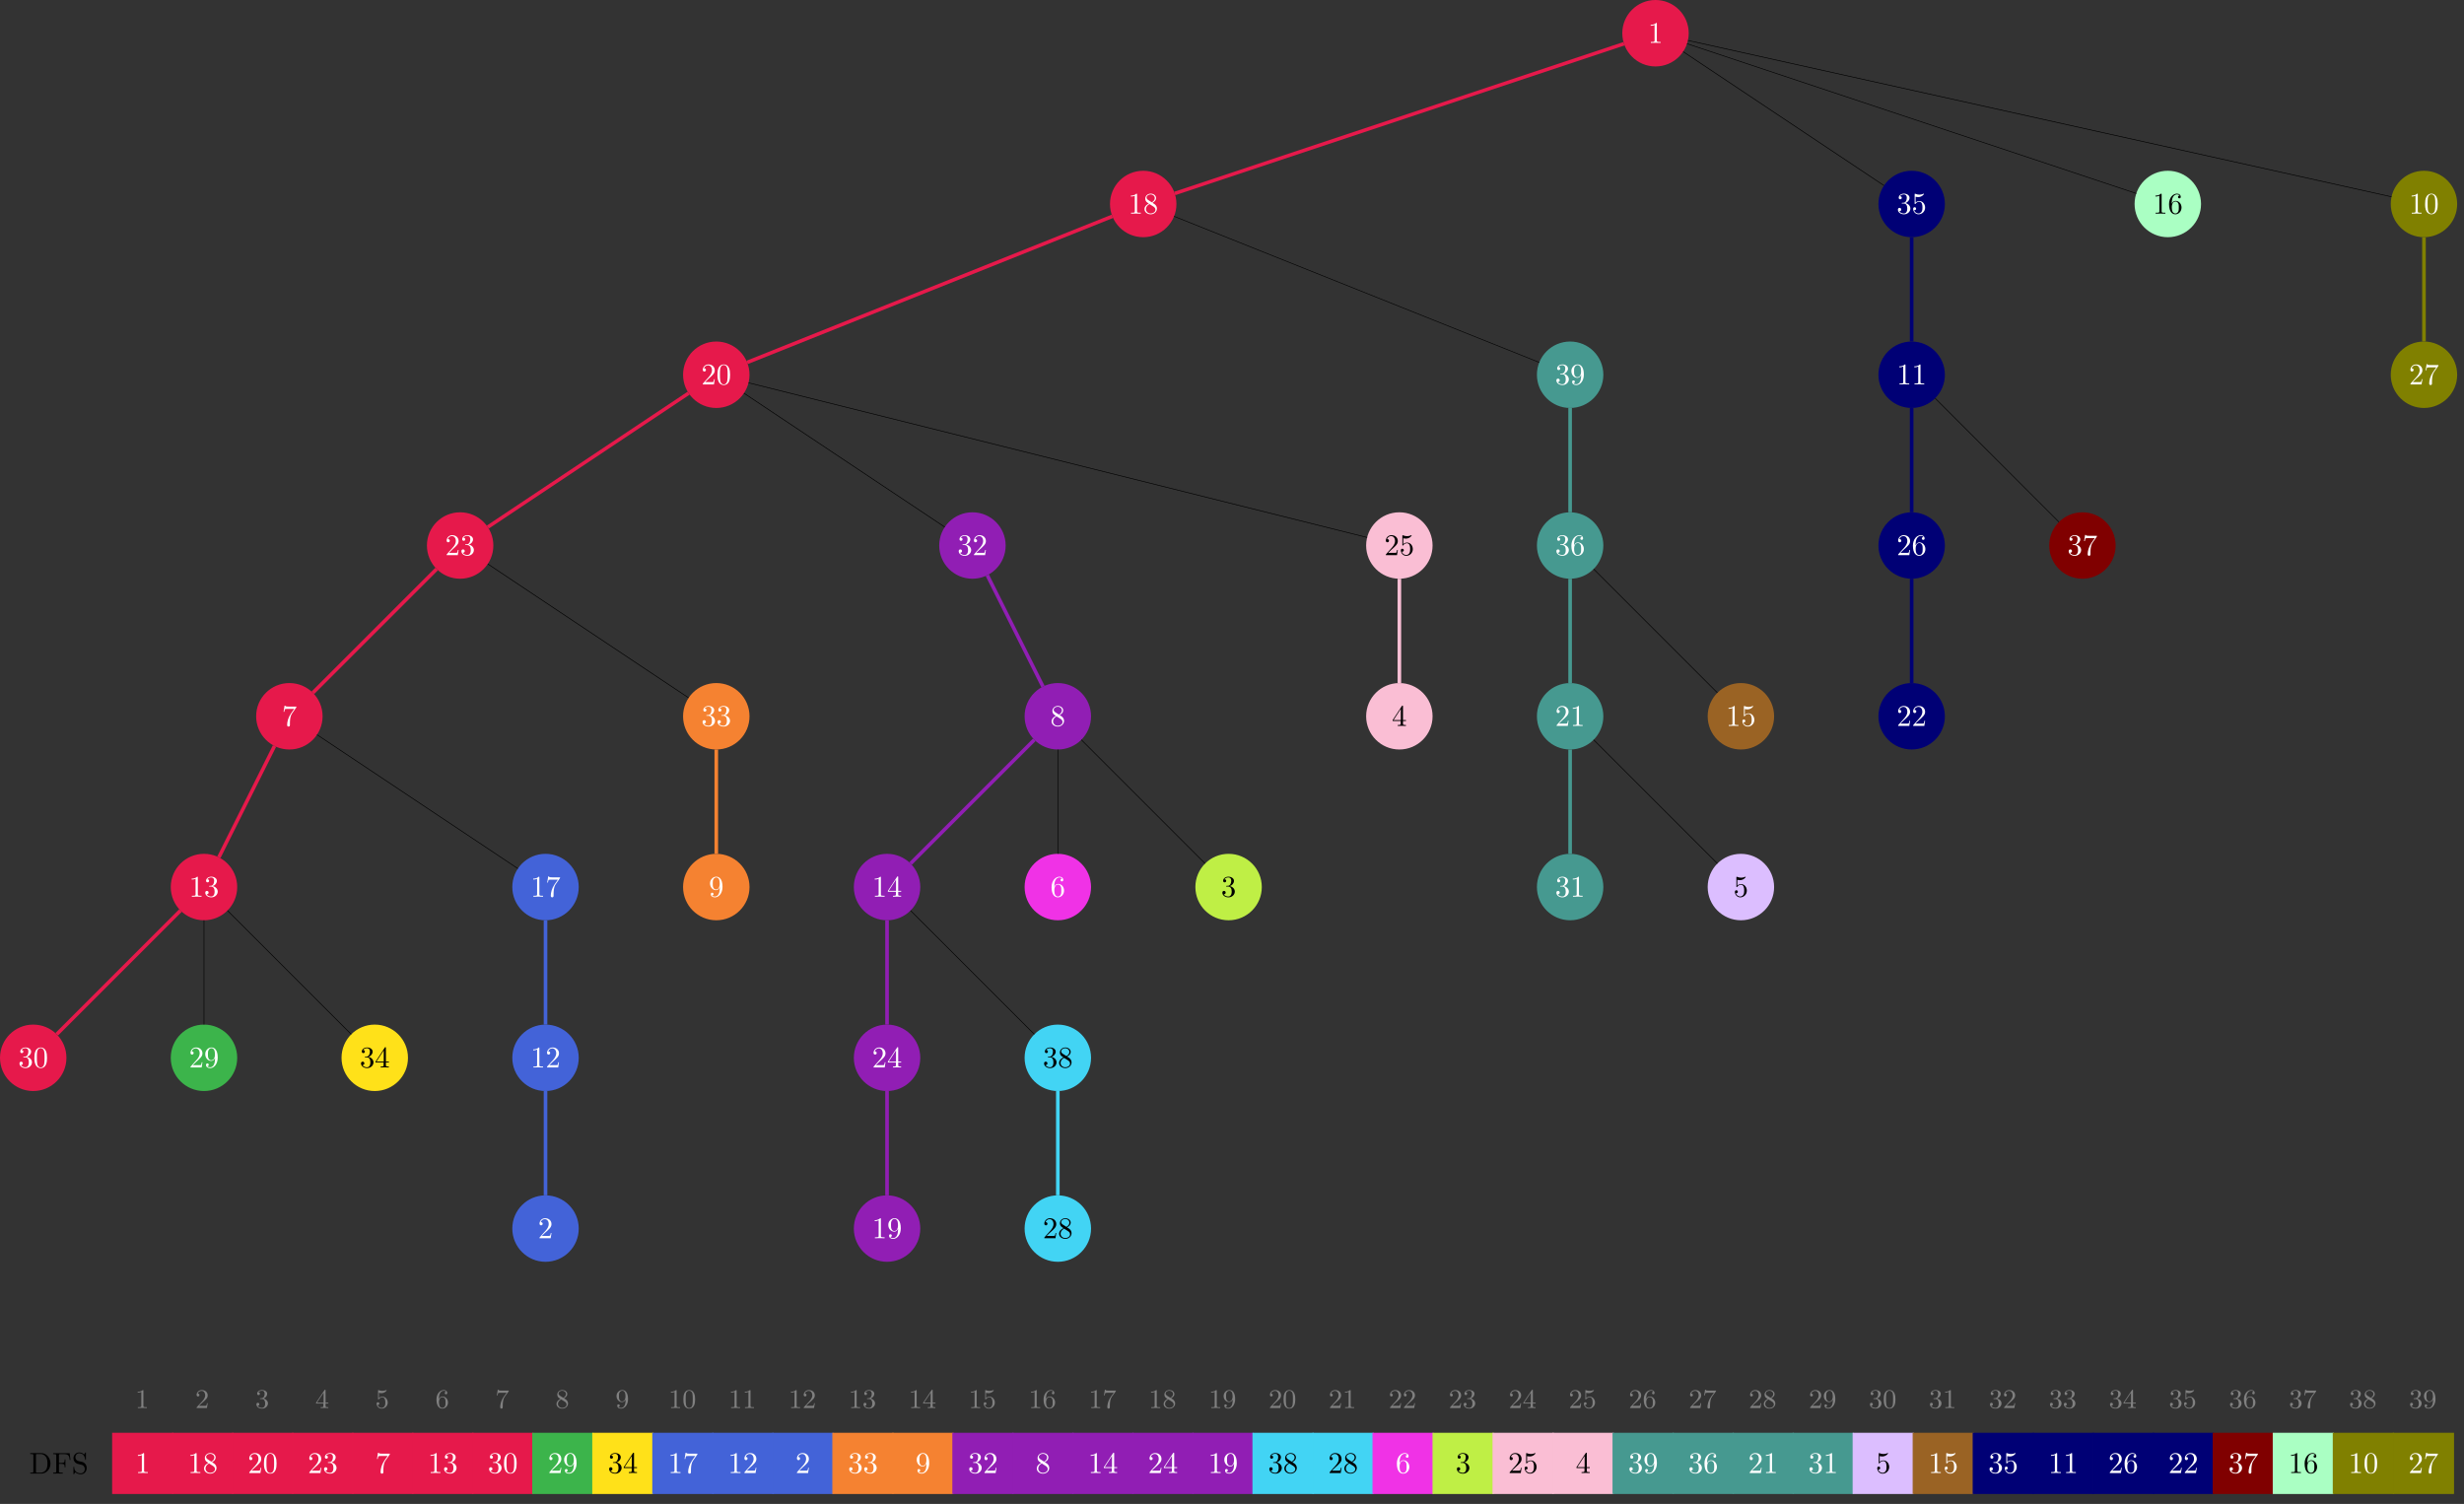 <?xml version="1.0" encoding="UTF-8"?>
<svg xmlns="http://www.w3.org/2000/svg" xmlns:xlink="http://www.w3.org/1999/xlink" width="818.03" height="499.314" viewBox="0 0 818.03 499.314">
<rect x="0" y="0" width="818.03" height="499.314" fill="#333333" stroke="none"/>
<defs>
<g>
<g id="glyph-0-0">
<path d="M 2.938 -6.375 C 2.938 -6.625 2.938 -6.641 2.703 -6.641 C 2.078 -6 1.203 -6 0.891 -6 L 0.891 -5.688 C 1.094 -5.688 1.672 -5.688 2.188 -5.953 L 2.188 -0.781 C 2.188 -0.422 2.156 -0.312 1.266 -0.312 L 0.953 -0.312 L 0.953 0 C 1.297 -0.031 2.156 -0.031 2.562 -0.031 C 2.953 -0.031 3.828 -0.031 4.172 0 L 4.172 -0.312 L 3.859 -0.312 C 2.953 -0.312 2.938 -0.422 2.938 -0.781 Z M 2.938 -6.375 "/>
</g>
<g id="glyph-0-1">
<path d="M 1.625 -4.562 C 1.172 -4.859 1.125 -5.188 1.125 -5.359 C 1.125 -5.969 1.781 -6.391 2.484 -6.391 C 3.203 -6.391 3.844 -5.875 3.844 -5.156 C 3.844 -4.578 3.453 -4.109 2.859 -3.766 Z M 3.078 -3.609 C 3.797 -3.984 4.281 -4.5 4.281 -5.156 C 4.281 -6.078 3.406 -6.641 2.5 -6.641 C 1.5 -6.641 0.688 -5.906 0.688 -4.969 C 0.688 -4.797 0.703 -4.344 1.125 -3.875 C 1.234 -3.766 1.609 -3.516 1.859 -3.344 C 1.281 -3.047 0.422 -2.5 0.422 -1.5 C 0.422 -0.453 1.438 0.219 2.484 0.219 C 3.609 0.219 4.562 -0.609 4.562 -1.672 C 4.562 -2.031 4.453 -2.484 4.062 -2.906 C 3.875 -3.109 3.719 -3.203 3.078 -3.609 Z M 2.078 -3.188 L 3.312 -2.406 C 3.594 -2.219 4.062 -1.922 4.062 -1.312 C 4.062 -0.578 3.312 -0.062 2.5 -0.062 C 1.641 -0.062 0.922 -0.672 0.922 -1.5 C 0.922 -2.078 1.234 -2.719 2.078 -3.188 Z M 2.078 -3.188 "/>
</g>
<g id="glyph-0-2">
<path d="M 1.266 -0.766 L 2.328 -1.797 C 3.875 -3.172 4.469 -3.703 4.469 -4.703 C 4.469 -5.844 3.578 -6.641 2.359 -6.641 C 1.234 -6.641 0.5 -5.719 0.5 -4.828 C 0.5 -4.281 1 -4.281 1.031 -4.281 C 1.203 -4.281 1.547 -4.391 1.547 -4.812 C 1.547 -5.062 1.359 -5.328 1.016 -5.328 C 0.938 -5.328 0.922 -5.328 0.891 -5.312 C 1.109 -5.969 1.656 -6.328 2.234 -6.328 C 3.141 -6.328 3.562 -5.516 3.562 -4.703 C 3.562 -3.906 3.078 -3.125 2.516 -2.5 L 0.609 -0.375 C 0.5 -0.266 0.5 -0.234 0.5 0 L 4.203 0 L 4.469 -1.734 L 4.234 -1.734 C 4.172 -1.438 4.109 -1 4 -0.844 C 3.938 -0.766 3.281 -0.766 3.062 -0.766 Z M 1.266 -0.766 "/>
</g>
<g id="glyph-0-3">
<path d="M 4.578 -3.188 C 4.578 -3.984 4.531 -4.781 4.188 -5.516 C 3.734 -6.484 2.906 -6.641 2.5 -6.641 C 1.891 -6.641 1.172 -6.375 0.75 -5.453 C 0.438 -4.766 0.391 -3.984 0.391 -3.188 C 0.391 -2.438 0.422 -1.547 0.844 -0.781 C 1.266 0.016 2 0.219 2.484 0.219 C 3.016 0.219 3.781 0.016 4.219 -0.938 C 4.531 -1.625 4.578 -2.406 4.578 -3.188 Z M 2.484 0 C 2.094 0 1.5 -0.25 1.328 -1.203 C 1.219 -1.797 1.219 -2.719 1.219 -3.312 C 1.219 -3.953 1.219 -4.609 1.297 -5.141 C 1.484 -6.328 2.234 -6.422 2.484 -6.422 C 2.812 -6.422 3.469 -6.234 3.656 -5.25 C 3.766 -4.688 3.766 -3.938 3.766 -3.312 C 3.766 -2.562 3.766 -1.891 3.656 -1.25 C 3.5 -0.297 2.938 0 2.484 0 Z M 2.484 0 "/>
</g>
<g id="glyph-0-4">
<path d="M 2.891 -3.516 C 3.703 -3.781 4.281 -4.469 4.281 -5.266 C 4.281 -6.078 3.406 -6.641 2.453 -6.641 C 1.453 -6.641 0.688 -6.047 0.688 -5.281 C 0.688 -4.953 0.906 -4.766 1.203 -4.766 C 1.5 -4.766 1.703 -4.984 1.703 -5.281 C 1.703 -5.766 1.234 -5.766 1.094 -5.766 C 1.391 -6.266 2.047 -6.391 2.406 -6.391 C 2.828 -6.391 3.375 -6.172 3.375 -5.281 C 3.375 -5.156 3.344 -4.578 3.094 -4.141 C 2.797 -3.656 2.453 -3.625 2.203 -3.625 C 2.125 -3.609 1.891 -3.594 1.812 -3.594 C 1.734 -3.578 1.672 -3.562 1.672 -3.469 C 1.672 -3.359 1.734 -3.359 1.906 -3.359 L 2.344 -3.359 C 3.156 -3.359 3.531 -2.688 3.531 -1.703 C 3.531 -0.344 2.844 -0.062 2.406 -0.062 C 1.969 -0.062 1.219 -0.234 0.875 -0.812 C 1.219 -0.766 1.531 -0.984 1.531 -1.359 C 1.531 -1.719 1.266 -1.922 0.984 -1.922 C 0.734 -1.922 0.422 -1.781 0.422 -1.344 C 0.422 -0.438 1.344 0.219 2.438 0.219 C 3.656 0.219 4.562 -0.688 4.562 -1.703 C 4.562 -2.516 3.922 -3.297 2.891 -3.516 Z M 2.891 -3.516 "/>
</g>
<g id="glyph-0-5">
<path d="M 4.75 -6.078 C 4.828 -6.188 4.828 -6.203 4.828 -6.422 L 2.406 -6.422 C 1.203 -6.422 1.172 -6.547 1.141 -6.734 L 0.891 -6.734 L 0.562 -4.688 L 0.812 -4.688 C 0.844 -4.844 0.922 -5.469 1.062 -5.594 C 1.125 -5.656 1.906 -5.656 2.031 -5.656 L 4.094 -5.656 C 3.984 -5.5 3.203 -4.406 2.984 -4.078 C 2.078 -2.734 1.75 -1.344 1.75 -0.328 C 1.75 -0.234 1.75 0.219 2.219 0.219 C 2.672 0.219 2.672 -0.234 2.672 -0.328 L 2.672 -0.844 C 2.672 -1.391 2.703 -1.938 2.781 -2.469 C 2.828 -2.703 2.953 -3.562 3.406 -4.172 Z M 4.75 -6.078 "/>
</g>
<g id="glyph-0-6">
<path d="M 3.656 -3.172 L 3.656 -2.844 C 3.656 -0.516 2.625 -0.062 2.047 -0.062 C 1.875 -0.062 1.328 -0.078 1.062 -0.422 C 1.5 -0.422 1.578 -0.703 1.578 -0.875 C 1.578 -1.188 1.344 -1.328 1.125 -1.328 C 0.969 -1.328 0.672 -1.25 0.672 -0.859 C 0.672 -0.188 1.203 0.219 2.047 0.219 C 3.344 0.219 4.562 -1.141 4.562 -3.281 C 4.562 -5.969 3.406 -6.641 2.516 -6.641 C 1.969 -6.641 1.484 -6.453 1.062 -6.016 C 0.641 -5.562 0.422 -5.141 0.422 -4.391 C 0.422 -3.156 1.297 -2.172 2.406 -2.172 C 3.016 -2.172 3.422 -2.594 3.656 -3.172 Z M 2.422 -2.406 C 2.266 -2.406 1.797 -2.406 1.5 -3.031 C 1.312 -3.406 1.312 -3.891 1.312 -4.391 C 1.312 -4.922 1.312 -5.391 1.531 -5.766 C 1.797 -6.266 2.172 -6.391 2.516 -6.391 C 2.984 -6.391 3.312 -6.047 3.484 -5.609 C 3.594 -5.281 3.641 -4.656 3.641 -4.203 C 3.641 -3.375 3.297 -2.406 2.422 -2.406 Z M 2.422 -2.406 "/>
</g>
<g id="glyph-0-7">
<path d="M 2.938 -1.641 L 2.938 -0.781 C 2.938 -0.422 2.906 -0.312 2.172 -0.312 L 1.969 -0.312 L 1.969 0 C 2.375 -0.031 2.891 -0.031 3.312 -0.031 C 3.734 -0.031 4.25 -0.031 4.672 0 L 4.672 -0.312 L 4.453 -0.312 C 3.719 -0.312 3.703 -0.422 3.703 -0.781 L 3.703 -1.641 L 4.688 -1.641 L 4.688 -1.953 L 3.703 -1.953 L 3.703 -6.484 C 3.703 -6.688 3.703 -6.75 3.531 -6.75 C 3.453 -6.75 3.422 -6.75 3.344 -6.625 L 0.281 -1.953 L 0.281 -1.641 Z M 2.984 -1.953 L 0.562 -1.953 L 2.984 -5.672 Z M 2.984 -1.953 "/>
</g>
<g id="glyph-0-8">
<path d="M 1.312 -3.266 L 1.312 -3.516 C 1.312 -6.031 2.547 -6.391 3.062 -6.391 C 3.297 -6.391 3.719 -6.328 3.938 -5.984 C 3.781 -5.984 3.391 -5.984 3.391 -5.547 C 3.391 -5.234 3.625 -5.078 3.844 -5.078 C 4 -5.078 4.312 -5.172 4.312 -5.562 C 4.312 -6.156 3.875 -6.641 3.047 -6.641 C 1.766 -6.641 0.422 -5.359 0.422 -3.156 C 0.422 -0.484 1.578 0.219 2.5 0.219 C 3.609 0.219 4.562 -0.719 4.562 -2.031 C 4.562 -3.297 3.672 -4.25 2.562 -4.25 C 1.891 -4.25 1.516 -3.75 1.312 -3.266 Z M 2.5 -0.062 C 1.875 -0.062 1.578 -0.656 1.516 -0.812 C 1.328 -1.281 1.328 -2.078 1.328 -2.25 C 1.328 -3.031 1.656 -4.031 2.547 -4.031 C 2.719 -4.031 3.172 -4.031 3.484 -3.406 C 3.656 -3.047 3.656 -2.531 3.656 -2.047 C 3.656 -1.562 3.656 -1.062 3.484 -0.703 C 3.188 -0.109 2.734 -0.062 2.5 -0.062 Z M 2.5 -0.062 "/>
</g>
<g id="glyph-0-9">
<path d="M 4.469 -2 C 4.469 -3.188 3.656 -4.188 2.578 -4.188 C 2.109 -4.188 1.672 -4.031 1.312 -3.672 L 1.312 -5.625 C 1.516 -5.562 1.844 -5.5 2.156 -5.5 C 3.391 -5.5 4.094 -6.406 4.094 -6.531 C 4.094 -6.594 4.062 -6.641 3.984 -6.641 C 3.984 -6.641 3.953 -6.641 3.906 -6.609 C 3.703 -6.516 3.219 -6.312 2.547 -6.312 C 2.156 -6.312 1.688 -6.391 1.219 -6.594 C 1.141 -6.625 1.125 -6.625 1.109 -6.625 C 1 -6.625 1 -6.547 1 -6.391 L 1 -3.438 C 1 -3.266 1 -3.188 1.141 -3.188 C 1.219 -3.188 1.234 -3.203 1.281 -3.266 C 1.391 -3.422 1.75 -3.969 2.562 -3.969 C 3.078 -3.969 3.328 -3.516 3.406 -3.328 C 3.562 -2.953 3.594 -2.578 3.594 -2.078 C 3.594 -1.719 3.594 -1.125 3.344 -0.703 C 3.109 -0.312 2.734 -0.062 2.281 -0.062 C 1.562 -0.062 0.984 -0.594 0.812 -1.172 C 0.844 -1.172 0.875 -1.156 0.984 -1.156 C 1.312 -1.156 1.484 -1.406 1.484 -1.641 C 1.484 -1.891 1.312 -2.141 0.984 -2.141 C 0.844 -2.141 0.5 -2.062 0.5 -1.609 C 0.5 -0.75 1.188 0.219 2.297 0.219 C 3.453 0.219 4.469 -0.734 4.469 -2 Z M 4.469 -2 "/>
</g>
<g id="glyph-0-10">
<path d="M 0.344 -6.812 L 0.344 -6.5 L 0.594 -6.5 C 1.359 -6.5 1.375 -6.391 1.375 -6.031 L 1.375 -0.781 C 1.375 -0.422 1.359 -0.312 0.594 -0.312 L 0.344 -0.312 L 0.344 0 L 4 0 C 5.672 0 7.047 -1.469 7.047 -3.344 C 7.047 -5.25 5.703 -6.812 4 -6.812 Z M 2.719 -0.312 C 2.25 -0.312 2.234 -0.375 2.234 -0.703 L 2.234 -6.094 C 2.234 -6.438 2.25 -6.5 2.719 -6.5 L 3.719 -6.5 C 4.344 -6.5 5.031 -6.281 5.531 -5.578 C 5.969 -4.984 6.047 -4.125 6.047 -3.344 C 6.047 -2.25 5.859 -1.641 5.5 -1.156 C 5.297 -0.891 4.734 -0.312 3.734 -0.312 Z M 2.719 -0.312 "/>
</g>
<g id="glyph-0-11">
<path d="M 5.797 -6.781 L 0.328 -6.781 L 0.328 -6.469 L 0.562 -6.469 C 1.328 -6.469 1.359 -6.359 1.359 -6 L 1.359 -0.781 C 1.359 -0.422 1.328 -0.312 0.562 -0.312 L 0.328 -0.312 L 0.328 0 C 0.672 -0.031 1.453 -0.031 1.844 -0.031 C 2.25 -0.031 3.156 -0.031 3.516 0 L 3.516 -0.312 L 3.188 -0.312 C 2.25 -0.312 2.25 -0.438 2.25 -0.781 L 2.25 -3.234 L 3.094 -3.234 C 4.062 -3.234 4.156 -2.922 4.156 -2.078 L 4.406 -2.078 L 4.406 -4.719 L 4.156 -4.719 C 4.156 -3.875 4.062 -3.547 3.094 -3.547 L 2.25 -3.547 L 2.25 -6.078 C 2.25 -6.406 2.266 -6.469 2.734 -6.469 L 3.922 -6.469 C 5.422 -6.469 5.672 -5.906 5.828 -4.531 L 6.078 -4.531 Z M 5.797 -6.781 "/>
</g>
<g id="glyph-0-12">
<path d="M 3.484 -3.875 L 2.203 -4.172 C 1.578 -4.328 1.203 -4.859 1.203 -5.438 C 1.203 -6.141 1.734 -6.75 2.516 -6.75 C 4.172 -6.75 4.391 -5.109 4.453 -4.672 C 4.469 -4.609 4.469 -4.547 4.578 -4.547 C 4.703 -4.547 4.703 -4.594 4.703 -4.781 L 4.703 -6.781 C 4.703 -6.953 4.703 -7.031 4.594 -7.031 C 4.531 -7.031 4.516 -7.016 4.453 -6.891 L 4.094 -6.328 C 3.797 -6.625 3.391 -7.031 2.5 -7.031 C 1.391 -7.031 0.562 -6.156 0.562 -5.094 C 0.562 -4.266 1.094 -3.531 1.859 -3.266 C 1.969 -3.234 2.484 -3.109 3.188 -2.938 C 3.453 -2.875 3.75 -2.797 4.031 -2.438 C 4.234 -2.172 4.344 -1.844 4.344 -1.516 C 4.344 -0.812 3.844 -0.094 3 -0.094 C 2.719 -0.094 1.953 -0.141 1.422 -0.625 C 0.844 -1.172 0.812 -1.797 0.812 -2.156 C 0.797 -2.266 0.719 -2.266 0.688 -2.266 C 0.562 -2.266 0.562 -2.188 0.562 -2.016 L 0.562 -0.016 C 0.562 0.156 0.562 0.219 0.672 0.219 C 0.734 0.219 0.75 0.203 0.812 0.094 C 0.812 0.078 0.844 0.047 1.172 -0.484 C 1.484 -0.141 2.125 0.219 3.016 0.219 C 4.172 0.219 4.969 -0.75 4.969 -1.859 C 4.969 -2.844 4.312 -3.672 3.484 -3.875 Z M 3.484 -3.875 "/>
</g>
<g id="glyph-1-0">
<path d="M 2.719 -5.734 C 2.719 -5.953 2.719 -5.969 2.5 -5.969 C 1.938 -5.406 1.109 -5.406 0.828 -5.406 L 0.828 -5.125 C 1 -5.125 1.547 -5.125 2.031 -5.359 L 2.031 -0.719 C 2.031 -0.391 2.016 -0.281 1.172 -0.281 L 0.891 -0.281 L 0.891 0 C 1.203 -0.031 2.016 -0.031 2.375 -0.031 C 2.75 -0.031 3.547 -0.031 3.875 0 L 3.875 -0.281 L 3.594 -0.281 C 2.75 -0.281 2.719 -0.391 2.719 -0.719 Z M 2.719 -5.734 "/>
</g>
<g id="glyph-1-1">
<path d="M 4.141 -1.594 L 3.891 -1.594 C 3.875 -1.469 3.797 -0.938 3.688 -0.797 C 3.625 -0.719 3.016 -0.719 2.828 -0.719 L 1.234 -0.719 L 2.125 -1.562 C 3.594 -2.828 4.141 -3.312 4.141 -4.219 C 4.141 -5.25 3.297 -5.969 2.188 -5.969 C 1.156 -5.969 0.453 -5.156 0.453 -4.344 C 0.453 -3.891 0.844 -3.844 0.922 -3.844 C 1.125 -3.844 1.391 -3.984 1.391 -4.312 C 1.391 -4.578 1.203 -4.781 0.922 -4.781 C 0.875 -4.781 0.859 -4.781 0.812 -4.766 C 1.031 -5.406 1.609 -5.688 2.094 -5.688 C 3 -5.688 3.312 -4.844 3.312 -4.219 C 3.312 -3.312 2.625 -2.562 2.203 -2.094 L 0.562 -0.328 C 0.453 -0.219 0.453 -0.203 0.453 0 L 3.891 0 Z M 4.141 -1.594 "/>
</g>
<g id="glyph-1-2">
<path d="M 2.734 -3.156 C 3.562 -3.469 3.969 -4.125 3.969 -4.75 C 3.969 -5.438 3.203 -5.969 2.266 -5.969 C 1.344 -5.969 0.641 -5.438 0.641 -4.766 C 0.641 -4.469 0.828 -4.297 1.094 -4.297 C 1.359 -4.297 1.547 -4.484 1.547 -4.75 C 1.547 -5.062 1.328 -5.188 1.016 -5.188 C 1.25 -5.562 1.797 -5.75 2.25 -5.75 C 2.984 -5.75 3.125 -5.156 3.125 -4.734 C 3.125 -4.469 3.078 -4.031 2.859 -3.688 C 2.578 -3.297 2.266 -3.281 2 -3.25 C 1.781 -3.234 1.766 -3.234 1.688 -3.234 C 1.609 -3.234 1.531 -3.219 1.531 -3.125 C 1.531 -3 1.609 -3 1.766 -3 L 2.172 -3 C 2.953 -3 3.297 -2.375 3.297 -1.531 C 3.297 -0.375 2.688 -0.047 2.234 -0.047 C 2.062 -0.047 1.188 -0.094 0.797 -0.766 C 1.109 -0.719 1.359 -0.938 1.359 -1.25 C 1.359 -1.547 1.141 -1.734 0.875 -1.734 C 0.656 -1.734 0.391 -1.594 0.391 -1.219 C 0.391 -0.422 1.219 0.203 2.266 0.203 C 3.375 0.203 4.219 -0.609 4.219 -1.531 C 4.219 -2.312 3.594 -2.969 2.734 -3.156 Z M 2.734 -3.156 "/>
</g>
<g id="glyph-1-3">
<path d="M 0.266 -1.766 L 0.266 -1.484 L 2.703 -1.484 L 2.703 -0.703 C 2.703 -0.375 2.688 -0.281 2.016 -0.281 L 1.812 -0.281 L 1.812 0 C 2.375 -0.031 3 -0.031 3.062 -0.031 C 3.109 -0.031 3.766 -0.031 4.328 0 L 4.328 -0.281 L 4.125 -0.281 C 3.453 -0.281 3.422 -0.375 3.422 -0.703 L 3.422 -1.484 L 4.344 -1.484 L 4.344 -1.766 L 3.422 -1.766 L 3.422 -5.828 C 3.422 -6.016 3.422 -6.078 3.25 -6.078 C 3.141 -6.078 3.141 -6.062 3.062 -5.938 Z M 0.547 -1.766 L 2.766 -5.078 L 2.766 -1.766 Z M 0.547 -1.766 "/>
</g>
<g id="glyph-1-4">
<path d="M 0.938 -3.094 C 0.938 -2.938 0.938 -2.828 1.062 -2.828 C 1.125 -2.828 1.156 -2.875 1.203 -2.953 C 1.484 -3.328 1.906 -3.547 2.375 -3.547 C 3.344 -3.547 3.344 -2.156 3.344 -1.844 C 3.344 -1.562 3.344 -1 3.078 -0.594 C 2.844 -0.219 2.469 -0.047 2.109 -0.047 C 1.594 -0.047 0.984 -0.391 0.766 -1.047 C 0.781 -1.047 0.828 -1.031 0.891 -1.031 C 1.078 -1.031 1.344 -1.141 1.344 -1.469 C 1.344 -1.75 1.141 -1.906 0.891 -1.906 C 0.703 -1.906 0.453 -1.797 0.453 -1.438 C 0.453 -0.625 1.141 0.203 2.141 0.203 C 3.219 0.203 4.141 -0.688 4.141 -1.797 C 4.141 -2.875 3.375 -3.766 2.391 -3.766 C 1.969 -3.766 1.531 -3.625 1.203 -3.297 L 1.203 -5.062 C 1.484 -4.984 1.766 -4.938 2.031 -4.938 C 3.141 -4.938 3.781 -5.734 3.781 -5.859 C 3.781 -5.938 3.734 -5.969 3.688 -5.969 C 3.672 -5.969 3.656 -5.969 3.562 -5.922 C 3.141 -5.766 2.734 -5.688 2.359 -5.688 C 1.969 -5.688 1.562 -5.766 1.156 -5.922 C 1.062 -5.969 1.047 -5.969 1.047 -5.969 C 0.938 -5.969 0.938 -5.891 0.938 -5.734 Z M 0.938 -3.094 "/>
</g>
<g id="glyph-1-5">
<path d="M 1.203 -2.969 C 1.203 -3.891 1.297 -4.391 1.547 -4.859 C 1.719 -5.234 2.156 -5.75 2.828 -5.75 C 3 -5.75 3.422 -5.719 3.625 -5.391 C 3.297 -5.391 3.141 -5.219 3.141 -4.984 C 3.141 -4.75 3.312 -4.562 3.562 -4.562 C 3.812 -4.562 3.984 -4.734 3.984 -5 C 3.984 -5.5 3.625 -5.969 2.812 -5.969 C 1.656 -5.969 0.391 -4.828 0.391 -2.828 C 0.391 -0.406 1.484 0.203 2.328 0.203 C 3.312 0.203 4.219 -0.641 4.219 -1.828 C 4.219 -2.953 3.391 -3.828 2.375 -3.828 C 1.844 -3.828 1.453 -3.5 1.203 -2.969 Z M 2.312 -0.047 C 1.797 -0.047 1.5 -0.469 1.406 -0.734 C 1.234 -1.141 1.219 -1.891 1.219 -2.031 C 1.219 -2.625 1.5 -3.594 2.359 -3.594 C 2.5 -3.594 2.938 -3.594 3.234 -3.047 C 3.406 -2.703 3.406 -2.266 3.406 -1.828 C 3.406 -1.406 3.406 -0.953 3.234 -0.625 C 2.953 -0.109 2.562 -0.047 2.312 -0.047 Z M 2.312 -0.047 "/>
</g>
<g id="glyph-1-6">
<path d="M 4.391 -5.469 C 4.469 -5.562 4.469 -5.594 4.469 -5.781 L 2.25 -5.781 C 1.109 -5.781 1.078 -5.891 1.062 -6.062 L 0.812 -6.062 L 0.516 -4.188 L 0.766 -4.188 C 0.797 -4.391 0.875 -4.891 0.984 -5 C 1.047 -5.062 1.766 -5.062 1.891 -5.062 L 3.766 -5.062 L 2.906 -3.891 C 1.734 -2.281 1.625 -0.812 1.625 -0.312 C 1.625 -0.203 1.625 0.203 2.047 0.203 C 2.469 0.203 2.469 -0.203 2.469 -0.312 L 2.469 -0.75 C 2.469 -2.078 2.656 -3.109 3.141 -3.766 Z M 4.391 -5.469 "/>
</g>
<g id="glyph-1-7">
<path d="M 1.547 -4.078 C 1.281 -4.25 1.062 -4.484 1.062 -4.812 C 1.062 -5.406 1.688 -5.75 2.281 -5.75 C 2.984 -5.75 3.531 -5.266 3.531 -4.641 C 3.531 -4.016 3 -3.594 2.641 -3.391 Z M 2.859 -3.25 C 3.312 -3.469 3.969 -3.906 3.969 -4.641 C 3.969 -5.484 3.125 -5.969 2.312 -5.969 C 1.375 -5.969 0.641 -5.297 0.641 -4.469 C 0.641 -4.141 0.766 -3.812 0.984 -3.547 C 1.125 -3.375 1.188 -3.344 1.703 -3.016 C 0.922 -2.641 0.391 -2.094 0.391 -1.359 C 0.391 -0.406 1.328 0.203 2.297 0.203 C 3.344 0.203 4.219 -0.531 4.219 -1.5 C 4.219 -2.375 3.547 -2.812 3.328 -2.953 C 3.234 -3.016 2.969 -3.188 2.859 -3.25 Z M 1.953 -2.859 L 3.078 -2.156 C 3.281 -2.031 3.734 -1.734 3.734 -1.188 C 3.734 -0.484 3.016 -0.047 2.312 -0.047 C 1.531 -0.047 0.875 -0.609 0.875 -1.359 C 0.875 -2 1.312 -2.531 1.953 -2.859 Z M 1.953 -2.859 "/>
</g>
<g id="glyph-1-8">
<path d="M 3.406 -2.828 L 3.406 -2.625 C 3.406 -0.438 2.406 -0.047 1.891 -0.047 C 1.688 -0.047 1.234 -0.094 1 -0.391 L 1.031 -0.391 C 1.109 -0.375 1.453 -0.438 1.453 -0.797 C 1.453 -1.031 1.297 -1.203 1.047 -1.203 C 0.797 -1.203 0.625 -1.047 0.625 -0.781 C 0.625 -0.188 1.094 0.203 1.906 0.203 C 3.062 0.203 4.219 -0.984 4.219 -2.953 C 4.219 -5.375 3.141 -5.969 2.328 -5.969 C 1.297 -5.969 0.391 -5.141 0.391 -3.969 C 0.391 -2.828 1.203 -1.969 2.219 -1.969 C 2.875 -1.969 3.234 -2.438 3.406 -2.828 Z M 2.25 -2.188 C 2.094 -2.188 1.656 -2.188 1.375 -2.75 C 1.203 -3.078 1.203 -3.531 1.203 -3.953 C 1.203 -4.391 1.203 -4.828 1.391 -5.172 C 1.656 -5.625 2.016 -5.75 2.328 -5.75 C 2.938 -5.75 3.188 -5.125 3.219 -5.047 C 3.344 -4.703 3.375 -4.156 3.375 -3.781 C 3.375 -3.125 3.078 -2.188 2.25 -2.188 Z M 2.25 -2.188 "/>
</g>
<g id="glyph-1-9">
<path d="M 4.25 -2.875 C 4.25 -3.469 4.219 -4.25 3.906 -4.922 C 3.5 -5.766 2.828 -5.969 2.312 -5.969 C 1.766 -5.969 1.078 -5.766 0.688 -4.891 C 0.406 -4.281 0.359 -3.547 0.359 -2.875 C 0.359 -2.281 0.375 -1.422 0.766 -0.703 C 1.188 0.047 1.891 0.203 2.297 0.203 C 2.875 0.203 3.547 -0.047 3.922 -0.875 C 4.188 -1.484 4.25 -2.156 4.25 -2.875 Z M 2.312 -0.031 C 2.031 -0.031 1.391 -0.156 1.219 -1.172 C 1.125 -1.688 1.125 -2.469 1.125 -2.984 C 1.125 -3.594 1.125 -4.297 1.234 -4.797 C 1.422 -5.594 1.984 -5.75 2.297 -5.75 C 2.641 -5.75 3.203 -5.562 3.375 -4.734 C 3.469 -4.25 3.469 -3.547 3.469 -2.984 C 3.469 -2.422 3.469 -1.672 3.375 -1.141 C 3.188 -0.109 2.531 -0.031 2.312 -0.031 Z M 2.312 -0.031 "/>
</g>
</g>
<clipPath id="clip-0">
<path clip-rule="nonzero" d="M 782 45 L 818.031 45 L 818.031 90 L 782 90 Z M 782 45 "/>
</clipPath>
<clipPath id="clip-1">
<path clip-rule="nonzero" d="M 782 102 L 818.031 102 L 818.031 147 L 782 147 Z M 782 102 "/>
</clipPath>
</defs>
<path fill-rule="nonzero" fill="rgb(90.195%, 9.804%, 29.413%)" fill-opacity="1" stroke-width="0.797" stroke-linecap="butt" stroke-linejoin="miter" stroke="rgb(90.195%, 9.804%, 29.413%)" stroke-opacity="1" stroke-miterlimit="10" d="M 549.218 0.002 C 549.218 5.873 544.46 10.631 538.589 10.631 C 532.718 10.631 527.96 5.873 527.96 0.002 C 527.96 -5.869 532.718 -10.631 538.589 -10.631 C 544.46 -10.631 549.218 -5.869 549.218 0.002 Z M 549.218 0.002 " transform="matrix(1, 0, 0, -1, 11.028, 11.029)"/>
<g fill="rgb(100%, 100%, 100%)" fill-opacity="1">
<use xlink:href="#glyph-0-0" x="547.12" y="14.239"/>
</g>
<path fill-rule="nonzero" fill="rgb(90.195%, 9.804%, 29.413%)" fill-opacity="1" stroke-width="0.797" stroke-linecap="butt" stroke-linejoin="miter" stroke="rgb(90.195%, 9.804%, 29.413%)" stroke-opacity="1" stroke-miterlimit="10" d="M 379.14 -56.694 C 379.14 -50.823 374.378 -46.065 368.507 -46.065 C 362.636 -46.065 357.878 -50.823 357.878 -56.694 C 357.878 -62.565 362.636 -67.323 368.507 -67.323 C 374.378 -67.323 379.14 -62.565 379.14 -56.694 Z M 379.14 -56.694 " transform="matrix(1, 0, 0, -1, 11.028, 11.029)"/>
<g fill="rgb(100%, 100%, 100%)" fill-opacity="1">
<use xlink:href="#glyph-0-0" x="374.551" y="70.932"/>
<use xlink:href="#glyph-0-1" x="379.532" y="70.932"/>
</g>
<path fill-rule="nonzero" fill="rgb(90.195%, 9.804%, 29.413%)" fill-opacity="1" stroke-width="0.797" stroke-linecap="butt" stroke-linejoin="miter" stroke="rgb(90.195%, 9.804%, 29.413%)" stroke-opacity="1" stroke-miterlimit="10" d="M 237.406 -113.389 C 237.406 -107.518 232.644 -102.756 226.773 -102.756 C 220.902 -102.756 216.144 -107.518 216.144 -113.389 C 216.144 -119.26 220.902 -124.018 226.773 -124.018 C 232.644 -124.018 237.406 -119.26 237.406 -113.389 Z M 237.406 -113.389 " transform="matrix(1, 0, 0, -1, 11.028, 11.029)"/>
<g fill="rgb(100%, 100%, 100%)" fill-opacity="1">
<use xlink:href="#glyph-0-2" x="232.819" y="127.625"/>
<use xlink:href="#glyph-0-3" x="237.8" y="127.625"/>
</g>
<path fill-rule="nonzero" fill="rgb(90.195%, 9.804%, 29.413%)" fill-opacity="1" stroke-width="0.797" stroke-linecap="butt" stroke-linejoin="miter" stroke="rgb(90.195%, 9.804%, 29.413%)" stroke-opacity="1" stroke-miterlimit="10" d="M 152.363 -170.08 C 152.363 -164.209 147.605 -159.451 141.734 -159.451 C 135.863 -159.451 131.105 -164.209 131.105 -170.08 C 131.105 -175.951 135.863 -180.709 141.734 -180.709 C 147.605 -180.709 152.363 -175.951 152.363 -170.08 Z M 152.363 -170.08 " transform="matrix(1, 0, 0, -1, 11.028, 11.029)"/>
<g fill="rgb(100%, 100%, 100%)" fill-opacity="1">
<use xlink:href="#glyph-0-2" x="147.779" y="184.318"/>
<use xlink:href="#glyph-0-4" x="152.76" y="184.318"/>
</g>
<path fill-rule="nonzero" fill="rgb(90.195%, 9.804%, 29.413%)" fill-opacity="1" stroke-width="0.797" stroke-linecap="butt" stroke-linejoin="miter" stroke="rgb(90.195%, 9.804%, 29.413%)" stroke-opacity="1" stroke-miterlimit="10" d="M 95.671 -226.776 C 95.671 -220.905 90.909 -216.143 85.042 -216.143 C 79.171 -216.143 74.409 -220.905 74.409 -226.776 C 74.409 -232.647 79.171 -237.405 85.042 -237.405 C 90.909 -237.405 95.671 -232.647 95.671 -226.776 Z M 95.671 -226.776 " transform="matrix(1, 0, 0, -1, 11.028, 11.029)"/>
<g fill="rgb(100%, 100%, 100%)" fill-opacity="1">
<use xlink:href="#glyph-0-5" x="93.577" y="241.01"/>
</g>
<path fill-rule="nonzero" fill="rgb(90.195%, 9.804%, 29.413%)" fill-opacity="1" stroke-width="0.797" stroke-linecap="butt" stroke-linejoin="miter" stroke="rgb(90.195%, 9.804%, 29.413%)" stroke-opacity="1" stroke-miterlimit="10" d="M 67.324 -283.467 C 67.324 -277.596 62.566 -272.838 56.695 -272.838 C 50.824 -272.838 46.062 -277.596 46.062 -283.467 C 46.062 -289.338 50.824 -294.1 56.695 -294.1 C 62.566 -294.1 67.324 -289.338 67.324 -283.467 Z M 67.324 -283.467 " transform="matrix(1, 0, 0, -1, 11.028, 11.029)"/>
<g fill="rgb(100%, 100%, 100%)" fill-opacity="1">
<use xlink:href="#glyph-0-0" x="62.74" y="297.703"/>
<use xlink:href="#glyph-0-4" x="67.721" y="297.703"/>
</g>
<path fill-rule="nonzero" fill="rgb(90.195%, 9.804%, 29.413%)" fill-opacity="1" stroke-width="0.797" stroke-linecap="butt" stroke-linejoin="miter" stroke="rgb(90.195%, 9.804%, 29.413%)" stroke-opacity="1" stroke-miterlimit="10" d="M 10.628 -340.162 C 10.628 -334.291 5.87 -329.534 -0.001 -329.534 C -5.872 -329.534 -10.63 -334.291 -10.63 -340.162 C -10.63 -346.034 -5.872 -350.791 -0.001 -350.791 C 5.87 -350.791 10.628 -346.034 10.628 -340.162 Z M 10.628 -340.162 " transform="matrix(1, 0, 0, -1, 11.028, 11.029)"/>
<g fill="rgb(100%, 100%, 100%)" fill-opacity="1">
<use xlink:href="#glyph-0-4" x="6.047" y="354.396"/>
<use xlink:href="#glyph-0-3" x="11.028" y="354.396"/>
</g>
<path fill-rule="nonzero" fill="rgb(90.195%, 9.804%, 29.413%)" fill-opacity="1" stroke-width="1.196" stroke-linecap="butt" stroke-linejoin="miter" stroke="rgb(90.195%, 9.804%, 29.413%)" stroke-opacity="1" stroke-miterlimit="10" d="M 528.128 -3.487 L 378.972 -53.205 M 358.269 -60.787 L 237.015 -109.291 M 217.597 -119.506 L 150.91 -163.963 M 133.937 -177.881 L 92.839 -218.975 M 80.109 -236.639 L 61.624 -273.604 M 48.894 -291.268 L 7.8 -332.362 " transform="matrix(1, 0, 0, -1, 11.028, 11.029)"/>
<path fill-rule="nonzero" fill="rgb(23.528%, 70.589%, 29.413%)" fill-opacity="1" stroke-width="0.797" stroke-linecap="butt" stroke-linejoin="miter" stroke="rgb(23.528%, 70.589%, 29.413%)" stroke-opacity="1" stroke-miterlimit="10" d="M 67.324 -340.162 C 67.324 -334.291 62.566 -329.534 56.695 -329.534 C 50.824 -329.534 46.062 -334.291 46.062 -340.162 C 46.062 -346.034 50.824 -350.791 56.695 -350.791 C 62.566 -350.791 67.324 -346.034 67.324 -340.162 Z M 67.324 -340.162 " transform="matrix(1, 0, 0, -1, 11.028, 11.029)"/>
<g fill="rgb(100%, 100%, 100%)" fill-opacity="1">
<use xlink:href="#glyph-0-2" x="62.74" y="354.396"/>
<use xlink:href="#glyph-0-6" x="67.721" y="354.396"/>
</g>
<path fill="none" stroke-width="0.199" stroke-linecap="butt" stroke-linejoin="miter" stroke="rgb(0%, 0%, 0%)" stroke-opacity="1" stroke-miterlimit="10" d="M 56.695 -294.498 L 56.695 -329.135 " transform="matrix(1, 0, 0, -1, 11.028, 11.029)"/>
<path fill-rule="nonzero" fill="rgb(100%, 88.234%, 9.804%)" fill-opacity="1" stroke-width="0.797" stroke-linecap="butt" stroke-linejoin="miter" stroke="rgb(100%, 88.234%, 9.804%)" stroke-opacity="1" stroke-miterlimit="10" d="M 124.019 -340.162 C 124.019 -334.291 119.257 -329.534 113.386 -329.534 C 107.515 -329.534 102.757 -334.291 102.757 -340.162 C 102.757 -346.034 107.515 -350.791 113.386 -350.791 C 119.257 -350.791 124.019 -346.034 124.019 -340.162 Z M 124.019 -340.162 " transform="matrix(1, 0, 0, -1, 11.028, 11.029)"/>
<g fill="rgb(0%, 0%, 0%)" fill-opacity="1">
<use xlink:href="#glyph-0-4" x="119.433" y="354.396"/>
<use xlink:href="#glyph-0-7" x="124.414" y="354.396"/>
</g>
<path fill="none" stroke-width="0.199" stroke-linecap="butt" stroke-linejoin="miter" stroke="rgb(0%, 0%, 0%)" stroke-opacity="1" stroke-miterlimit="10" d="M 64.492 -291.268 L 105.589 -332.362 " transform="matrix(1, 0, 0, -1, 11.028, 11.029)"/>
<path fill-rule="nonzero" fill="rgb(26.276%, 38.823%, 84.705%)" fill-opacity="1" stroke-width="0.797" stroke-linecap="butt" stroke-linejoin="miter" stroke="rgb(26.276%, 38.823%, 84.705%)" stroke-opacity="1" stroke-miterlimit="10" d="M 180.71 -283.467 C 180.71 -277.596 175.952 -272.838 170.081 -272.838 C 164.21 -272.838 159.452 -277.596 159.452 -283.467 C 159.452 -289.338 164.21 -294.1 170.081 -294.1 C 175.952 -294.1 180.71 -289.338 180.71 -283.467 Z M 180.71 -283.467 " transform="matrix(1, 0, 0, -1, 11.028, 11.029)"/>
<g fill="rgb(100%, 100%, 100%)" fill-opacity="1">
<use xlink:href="#glyph-0-0" x="176.126" y="297.703"/>
<use xlink:href="#glyph-0-5" x="181.107" y="297.703"/>
</g>
<path fill-rule="nonzero" fill="rgb(26.276%, 38.823%, 84.705%)" fill-opacity="1" stroke-width="0.797" stroke-linecap="butt" stroke-linejoin="miter" stroke="rgb(26.276%, 38.823%, 84.705%)" stroke-opacity="1" stroke-miterlimit="10" d="M 180.71 -340.162 C 180.71 -334.291 175.952 -329.534 170.081 -329.534 C 164.21 -329.534 159.452 -334.291 159.452 -340.162 C 159.452 -346.034 164.21 -350.791 170.081 -350.791 C 175.952 -350.791 180.71 -346.034 180.71 -340.162 Z M 180.71 -340.162 " transform="matrix(1, 0, 0, -1, 11.028, 11.029)"/>
<g fill="rgb(100%, 100%, 100%)" fill-opacity="1">
<use xlink:href="#glyph-0-0" x="176.126" y="354.396"/>
<use xlink:href="#glyph-0-2" x="181.107" y="354.396"/>
</g>
<path fill-rule="nonzero" fill="rgb(26.276%, 38.823%, 84.705%)" fill-opacity="1" stroke-width="0.797" stroke-linecap="butt" stroke-linejoin="miter" stroke="rgb(26.276%, 38.823%, 84.705%)" stroke-opacity="1" stroke-miterlimit="10" d="M 180.71 -396.854 C 180.71 -390.983 175.952 -386.225 170.081 -386.225 C 164.21 -386.225 159.452 -390.983 159.452 -396.854 C 159.452 -402.725 164.21 -407.487 170.081 -407.487 C 175.952 -407.487 180.71 -402.725 180.71 -396.854 Z M 180.71 -396.854 " transform="matrix(1, 0, 0, -1, 11.028, 11.029)"/>
<g fill="rgb(100%, 100%, 100%)" fill-opacity="1">
<use xlink:href="#glyph-0-2" x="178.616" y="411.089"/>
</g>
<path fill="none" stroke-width="0.199" stroke-linecap="butt" stroke-linejoin="miter" stroke="rgb(0%, 0%, 0%)" stroke-opacity="1" stroke-miterlimit="10" d="M 94.218 -232.893 L 160.906 -277.35 " transform="matrix(1, 0, 0, -1, 11.028, 11.029)"/>
<path fill="none" stroke-width="1.196" stroke-linecap="butt" stroke-linejoin="miter" stroke="rgb(26.276%, 38.823%, 84.705%)" stroke-opacity="1" stroke-miterlimit="10" d="M 170.081 -294.498 L 170.081 -329.135 M 170.081 -351.19 L 170.081 -385.826 " transform="matrix(1, 0, 0, -1, 11.028, 11.029)"/>
<path fill-rule="nonzero" fill="rgb(96.077%, 50.98%, 19.217%)" fill-opacity="1" stroke-width="0.797" stroke-linecap="butt" stroke-linejoin="miter" stroke="rgb(96.077%, 50.98%, 19.217%)" stroke-opacity="1" stroke-miterlimit="10" d="M 237.406 -226.776 C 237.406 -220.905 232.644 -216.143 226.773 -216.143 C 220.902 -216.143 216.144 -220.905 216.144 -226.776 C 216.144 -232.647 220.902 -237.405 226.773 -237.405 C 232.644 -237.405 237.406 -232.647 237.406 -226.776 Z M 237.406 -226.776 " transform="matrix(1, 0, 0, -1, 11.028, 11.029)"/>
<g fill="rgb(100%, 100%, 100%)" fill-opacity="1">
<use xlink:href="#glyph-0-4" x="232.819" y="241.01"/>
<use xlink:href="#glyph-0-4" x="237.8" y="241.01"/>
</g>
<path fill-rule="nonzero" fill="rgb(96.077%, 50.98%, 19.217%)" fill-opacity="1" stroke-width="0.797" stroke-linecap="butt" stroke-linejoin="miter" stroke="rgb(96.077%, 50.98%, 19.217%)" stroke-opacity="1" stroke-miterlimit="10" d="M 237.406 -283.467 C 237.406 -277.596 232.644 -272.838 226.773 -272.838 C 220.902 -272.838 216.144 -277.596 216.144 -283.467 C 216.144 -289.338 220.902 -294.1 226.773 -294.1 C 232.644 -294.1 237.406 -289.338 237.406 -283.467 Z M 237.406 -283.467 " transform="matrix(1, 0, 0, -1, 11.028, 11.029)"/>
<g fill="rgb(100%, 100%, 100%)" fill-opacity="1">
<use xlink:href="#glyph-0-6" x="235.309" y="297.703"/>
</g>
<path fill="none" stroke-width="0.199" stroke-linecap="butt" stroke-linejoin="miter" stroke="rgb(0%, 0%, 0%)" stroke-opacity="1" stroke-miterlimit="10" d="M 150.91 -176.198 L 217.597 -220.659 " transform="matrix(1, 0, 0, -1, 11.028, 11.029)"/>
<path fill="none" stroke-width="1.196" stroke-linecap="butt" stroke-linejoin="miter" stroke="rgb(96.077%, 50.98%, 19.217%)" stroke-opacity="1" stroke-miterlimit="10" d="M 226.773 -237.803 L 226.773 -272.44 " transform="matrix(1, 0, 0, -1, 11.028, 11.029)"/>
<path fill-rule="nonzero" fill="rgb(56.862%, 11.765%, 70.589%)" fill-opacity="1" stroke-width="0.797" stroke-linecap="butt" stroke-linejoin="miter" stroke="rgb(56.862%, 11.765%, 70.589%)" stroke-opacity="1" stroke-miterlimit="10" d="M 322.445 -170.08 C 322.445 -164.209 317.687 -159.451 311.816 -159.451 C 305.945 -159.451 301.183 -164.209 301.183 -170.08 C 301.183 -175.951 305.945 -180.709 311.816 -180.709 C 317.687 -180.709 322.445 -175.951 322.445 -170.08 Z M 322.445 -170.08 " transform="matrix(1, 0, 0, -1, 11.028, 11.029)"/>
<g fill="rgb(100%, 100%, 100%)" fill-opacity="1">
<use xlink:href="#glyph-0-4" x="317.858" y="184.317"/>
<use xlink:href="#glyph-0-2" x="322.839" y="184.317"/>
</g>
<path fill-rule="nonzero" fill="rgb(56.862%, 11.765%, 70.589%)" fill-opacity="1" stroke-width="0.797" stroke-linecap="butt" stroke-linejoin="miter" stroke="rgb(56.862%, 11.765%, 70.589%)" stroke-opacity="1" stroke-miterlimit="10" d="M 350.792 -226.776 C 350.792 -220.905 346.034 -216.143 340.163 -216.143 C 334.292 -216.143 329.531 -220.905 329.531 -226.776 C 329.531 -232.647 334.292 -237.405 340.163 -237.405 C 346.034 -237.405 350.792 -232.647 350.792 -226.776 Z M 350.792 -226.776 " transform="matrix(1, 0, 0, -1, 11.028, 11.029)"/>
<g fill="rgb(100%, 100%, 100%)" fill-opacity="1">
<use xlink:href="#glyph-0-1" x="348.695" y="241.01"/>
</g>
<path fill-rule="nonzero" fill="rgb(56.862%, 11.765%, 70.589%)" fill-opacity="1" stroke-width="0.797" stroke-linecap="butt" stroke-linejoin="miter" stroke="rgb(56.862%, 11.765%, 70.589%)" stroke-opacity="1" stroke-miterlimit="10" d="M 294.097 -283.467 C 294.097 -277.596 289.339 -272.838 283.468 -272.838 C 277.597 -272.838 272.839 -277.596 272.839 -283.467 C 272.839 -289.338 277.597 -294.1 283.468 -294.1 C 289.339 -294.1 294.097 -289.338 294.097 -283.467 Z M 294.097 -283.467 " transform="matrix(1, 0, 0, -1, 11.028, 11.029)"/>
<g fill="rgb(100%, 100%, 100%)" fill-opacity="1">
<use xlink:href="#glyph-0-0" x="289.511" y="297.703"/>
<use xlink:href="#glyph-0-7" x="294.492" y="297.703"/>
</g>
<path fill-rule="nonzero" fill="rgb(56.862%, 11.765%, 70.589%)" fill-opacity="1" stroke-width="0.797" stroke-linecap="butt" stroke-linejoin="miter" stroke="rgb(56.862%, 11.765%, 70.589%)" stroke-opacity="1" stroke-miterlimit="10" d="M 294.097 -340.162 C 294.097 -334.291 289.339 -329.534 283.468 -329.534 C 277.597 -329.534 272.839 -334.291 272.839 -340.162 C 272.839 -346.034 277.597 -350.791 283.468 -350.791 C 289.339 -350.791 294.097 -346.034 294.097 -340.162 Z M 294.097 -340.162 " transform="matrix(1, 0, 0, -1, 11.028, 11.029)"/>
<g fill="rgb(100%, 100%, 100%)" fill-opacity="1">
<use xlink:href="#glyph-0-2" x="289.511" y="354.396"/>
<use xlink:href="#glyph-0-7" x="294.492" y="354.396"/>
</g>
<path fill-rule="nonzero" fill="rgb(56.862%, 11.765%, 70.589%)" fill-opacity="1" stroke-width="0.797" stroke-linecap="butt" stroke-linejoin="miter" stroke="rgb(56.862%, 11.765%, 70.589%)" stroke-opacity="1" stroke-miterlimit="10" d="M 294.097 -396.854 C 294.097 -390.983 289.339 -386.225 283.468 -386.225 C 277.597 -386.225 272.839 -390.983 272.839 -396.854 C 272.839 -402.725 277.597 -407.487 283.468 -407.487 C 289.339 -407.487 294.097 -402.725 294.097 -396.854 Z M 294.097 -396.854 " transform="matrix(1, 0, 0, -1, 11.028, 11.029)"/>
<g fill="rgb(100%, 100%, 100%)" fill-opacity="1">
<use xlink:href="#glyph-0-0" x="289.511" y="411.089"/>
<use xlink:href="#glyph-0-6" x="294.492" y="411.089"/>
</g>
<path fill="none" stroke-width="0.199" stroke-linecap="butt" stroke-linejoin="miter" stroke="rgb(0%, 0%, 0%)" stroke-opacity="1" stroke-miterlimit="10" d="M 235.949 -119.506 L 302.64 -163.963 " transform="matrix(1, 0, 0, -1, 11.028, 11.029)"/>
<path fill-rule="nonzero" fill="rgb(56.862%, 11.765%, 70.589%)" fill-opacity="1" stroke-width="1.196" stroke-linecap="butt" stroke-linejoin="miter" stroke="rgb(56.862%, 11.765%, 70.589%)" stroke-opacity="1" stroke-miterlimit="10" d="M 316.745 -179.944 L 335.23 -216.912 M 332.363 -234.573 L 291.265 -275.67 M 283.468 -294.498 L 283.468 -329.135 M 283.468 -351.19 L 283.468 -385.826 " transform="matrix(1, 0, 0, -1, 11.028, 11.029)"/>
<path fill-rule="nonzero" fill="rgb(25.882%, 83.138%, 95.685%)" fill-opacity="1" stroke-width="0.797" stroke-linecap="butt" stroke-linejoin="miter" stroke="rgb(25.882%, 83.138%, 95.685%)" stroke-opacity="1" stroke-miterlimit="10" d="M 350.792 -340.162 C 350.792 -334.291 346.034 -329.534 340.163 -329.534 C 334.292 -329.534 329.531 -334.291 329.531 -340.162 C 329.531 -346.034 334.292 -350.791 340.163 -350.791 C 346.034 -350.791 350.792 -346.034 350.792 -340.162 Z M 350.792 -340.162 " transform="matrix(1, 0, 0, -1, 11.028, 11.029)"/>
<g fill="rgb(0%, 0%, 0%)" fill-opacity="1">
<use xlink:href="#glyph-0-4" x="346.204" y="354.396"/>
<use xlink:href="#glyph-0-1" x="351.185" y="354.396"/>
</g>
<path fill-rule="nonzero" fill="rgb(25.882%, 83.138%, 95.685%)" fill-opacity="1" stroke-width="0.797" stroke-linecap="butt" stroke-linejoin="miter" stroke="rgb(25.882%, 83.138%, 95.685%)" stroke-opacity="1" stroke-miterlimit="10" d="M 350.792 -396.854 C 350.792 -390.983 346.034 -386.225 340.163 -386.225 C 334.292 -386.225 329.531 -390.983 329.531 -396.854 C 329.531 -402.725 334.292 -407.487 340.163 -407.487 C 346.034 -407.487 350.792 -402.725 350.792 -396.854 Z M 350.792 -396.854 " transform="matrix(1, 0, 0, -1, 11.028, 11.029)"/>
<g fill="rgb(0%, 0%, 0%)" fill-opacity="1">
<use xlink:href="#glyph-0-2" x="346.204" y="411.089"/>
<use xlink:href="#glyph-0-1" x="351.185" y="411.089"/>
</g>
<path fill="none" stroke-width="0.199" stroke-linecap="butt" stroke-linejoin="miter" stroke="rgb(0%, 0%, 0%)" stroke-opacity="1" stroke-miterlimit="10" d="M 291.265 -291.268 L 332.363 -332.362 " transform="matrix(1, 0, 0, -1, 11.028, 11.029)"/>
<path fill="none" stroke-width="1.196" stroke-linecap="butt" stroke-linejoin="miter" stroke="rgb(25.882%, 83.138%, 95.685%)" stroke-opacity="1" stroke-miterlimit="10" d="M 340.163 -351.19 L 340.163 -385.826 " transform="matrix(1, 0, 0, -1, 11.028, 11.029)"/>
<path fill-rule="nonzero" fill="rgb(94.119%, 19.608%, 90.195%)" fill-opacity="1" stroke-width="0.797" stroke-linecap="butt" stroke-linejoin="miter" stroke="rgb(94.119%, 19.608%, 90.195%)" stroke-opacity="1" stroke-miterlimit="10" d="M 350.792 -283.467 C 350.792 -277.596 346.034 -272.838 340.163 -272.838 C 334.292 -272.838 329.531 -277.596 329.531 -283.467 C 329.531 -289.338 334.292 -294.1 340.163 -294.1 C 346.034 -294.1 350.792 -289.338 350.792 -283.467 Z M 350.792 -283.467 " transform="matrix(1, 0, 0, -1, 11.028, 11.029)"/>
<g fill="rgb(100%, 100%, 100%)" fill-opacity="1">
<use xlink:href="#glyph-0-8" x="348.695" y="297.703"/>
</g>
<path fill="none" stroke-width="0.199" stroke-linecap="butt" stroke-linejoin="miter" stroke="rgb(0%, 0%, 0%)" stroke-opacity="1" stroke-miterlimit="10" d="M 340.163 -237.803 L 340.163 -272.44 " transform="matrix(1, 0, 0, -1, 11.028, 11.029)"/>
<path fill-rule="nonzero" fill="rgb(74.901%, 93.726%, 27.06%)" fill-opacity="1" stroke-width="0.797" stroke-linecap="butt" stroke-linejoin="miter" stroke="rgb(74.901%, 93.726%, 27.06%)" stroke-opacity="1" stroke-miterlimit="10" d="M 407.484 -283.467 C 407.484 -277.596 402.726 -272.838 396.855 -272.838 C 390.984 -272.838 386.226 -277.596 386.226 -283.467 C 386.226 -289.338 390.984 -294.1 396.855 -294.1 C 402.726 -294.1 407.484 -289.338 407.484 -283.467 Z M 407.484 -283.467 " transform="matrix(1, 0, 0, -1, 11.028, 11.029)"/>
<g fill="rgb(0%, 0%, 0%)" fill-opacity="1">
<use xlink:href="#glyph-0-4" x="405.388" y="297.703"/>
</g>
<path fill="none" stroke-width="0.199" stroke-linecap="butt" stroke-linejoin="miter" stroke="rgb(0%, 0%, 0%)" stroke-opacity="1" stroke-miterlimit="10" d="M 347.96 -234.573 L 389.058 -275.67 " transform="matrix(1, 0, 0, -1, 11.028, 11.029)"/>
<path fill-rule="nonzero" fill="rgb(98.039%, 74.509%, 83.138%)" fill-opacity="1" stroke-width="0.797" stroke-linecap="butt" stroke-linejoin="miter" stroke="rgb(98.039%, 74.509%, 83.138%)" stroke-opacity="1" stroke-miterlimit="10" d="M 464.179 -170.08 C 464.179 -164.209 459.421 -159.451 453.55 -159.451 C 447.679 -159.451 442.917 -164.209 442.917 -170.08 C 442.917 -175.951 447.679 -180.709 453.55 -180.709 C 459.421 -180.709 464.179 -175.951 464.179 -170.08 Z M 464.179 -170.08 " transform="matrix(1, 0, 0, -1, 11.028, 11.029)"/>
<g fill="rgb(0%, 0%, 0%)" fill-opacity="1">
<use xlink:href="#glyph-0-2" x="459.59" y="184.317"/>
<use xlink:href="#glyph-0-9" x="464.571" y="184.317"/>
</g>
<path fill-rule="nonzero" fill="rgb(98.039%, 74.509%, 83.138%)" fill-opacity="1" stroke-width="0.797" stroke-linecap="butt" stroke-linejoin="miter" stroke="rgb(98.039%, 74.509%, 83.138%)" stroke-opacity="1" stroke-miterlimit="10" d="M 464.179 -226.776 C 464.179 -220.905 459.421 -216.143 453.55 -216.143 C 447.679 -216.143 442.917 -220.905 442.917 -226.776 C 442.917 -232.647 447.679 -237.405 453.55 -237.405 C 459.421 -237.405 464.179 -232.647 464.179 -226.776 Z M 464.179 -226.776 " transform="matrix(1, 0, 0, -1, 11.028, 11.029)"/>
<g fill="rgb(0%, 0%, 0%)" fill-opacity="1">
<use xlink:href="#glyph-0-7" x="462.081" y="241.01"/>
</g>
<path fill="none" stroke-width="0.199" stroke-linecap="butt" stroke-linejoin="miter" stroke="rgb(0%, 0%, 0%)" stroke-opacity="1" stroke-miterlimit="10" d="M 237.472 -116.061 L 442.851 -167.405 " transform="matrix(1, 0, 0, -1, 11.028, 11.029)"/>
<path fill="none" stroke-width="1.196" stroke-linecap="butt" stroke-linejoin="miter" stroke="rgb(98.039%, 74.509%, 83.138%)" stroke-opacity="1" stroke-miterlimit="10" d="M 453.55 -181.108 L 453.55 -215.744 " transform="matrix(1, 0, 0, -1, 11.028, 11.029)"/>
<path fill-rule="nonzero" fill="rgb(27.451%, 59.999%, 56.47%)" fill-opacity="1" stroke-width="0.797" stroke-linecap="butt" stroke-linejoin="miter" stroke="rgb(27.451%, 59.999%, 56.47%)" stroke-opacity="1" stroke-miterlimit="10" d="M 520.874 -113.389 C 520.874 -107.518 516.113 -102.756 510.242 -102.756 C 504.37 -102.756 499.613 -107.518 499.613 -113.389 C 499.613 -119.26 504.37 -124.018 510.242 -124.018 C 516.113 -124.018 520.874 -119.26 520.874 -113.389 Z M 520.874 -113.389 " transform="matrix(1, 0, 0, -1, 11.028, 11.029)"/>
<g fill="rgb(100%, 100%, 100%)" fill-opacity="1">
<use xlink:href="#glyph-0-4" x="516.283" y="127.625"/>
<use xlink:href="#glyph-0-6" x="521.264" y="127.625"/>
</g>
<path fill-rule="nonzero" fill="rgb(27.451%, 59.999%, 56.47%)" fill-opacity="1" stroke-width="0.797" stroke-linecap="butt" stroke-linejoin="miter" stroke="rgb(27.451%, 59.999%, 56.47%)" stroke-opacity="1" stroke-miterlimit="10" d="M 520.874 -170.08 C 520.874 -164.209 516.113 -159.451 510.242 -159.451 C 504.37 -159.451 499.613 -164.209 499.613 -170.08 C 499.613 -175.951 504.37 -180.709 510.242 -180.709 C 516.113 -180.709 520.874 -175.951 520.874 -170.08 Z M 520.874 -170.08 " transform="matrix(1, 0, 0, -1, 11.028, 11.029)"/>
<g fill="rgb(100%, 100%, 100%)" fill-opacity="1">
<use xlink:href="#glyph-0-4" x="516.283" y="184.317"/>
<use xlink:href="#glyph-0-8" x="521.264" y="184.317"/>
</g>
<path fill-rule="nonzero" fill="rgb(27.451%, 59.999%, 56.47%)" fill-opacity="1" stroke-width="0.797" stroke-linecap="butt" stroke-linejoin="miter" stroke="rgb(27.451%, 59.999%, 56.47%)" stroke-opacity="1" stroke-miterlimit="10" d="M 520.874 -226.776 C 520.874 -220.905 516.113 -216.143 510.242 -216.143 C 504.37 -216.143 499.613 -220.905 499.613 -226.776 C 499.613 -232.647 504.37 -237.405 510.242 -237.405 C 516.113 -237.405 520.874 -232.647 520.874 -226.776 Z M 520.874 -226.776 " transform="matrix(1, 0, 0, -1, 11.028, 11.029)"/>
<g fill="rgb(100%, 100%, 100%)" fill-opacity="1">
<use xlink:href="#glyph-0-2" x="516.283" y="241.01"/>
<use xlink:href="#glyph-0-0" x="521.264" y="241.01"/>
</g>
<path fill-rule="nonzero" fill="rgb(27.451%, 59.999%, 56.47%)" fill-opacity="1" stroke-width="0.797" stroke-linecap="butt" stroke-linejoin="miter" stroke="rgb(27.451%, 59.999%, 56.47%)" stroke-opacity="1" stroke-miterlimit="10" d="M 520.874 -283.467 C 520.874 -277.596 516.113 -272.838 510.242 -272.838 C 504.37 -272.838 499.613 -277.596 499.613 -283.467 C 499.613 -289.338 504.37 -294.1 510.242 -294.1 C 516.113 -294.1 520.874 -289.338 520.874 -283.467 Z M 520.874 -283.467 " transform="matrix(1, 0, 0, -1, 11.028, 11.029)"/>
<g fill="rgb(100%, 100%, 100%)" fill-opacity="1">
<use xlink:href="#glyph-0-4" x="516.283" y="297.703"/>
<use xlink:href="#glyph-0-0" x="521.264" y="297.703"/>
</g>
<path fill="none" stroke-width="0.199" stroke-linecap="butt" stroke-linejoin="miter" stroke="rgb(0%, 0%, 0%)" stroke-opacity="1" stroke-miterlimit="10" d="M 378.749 -60.787 L 500.003 -109.291 " transform="matrix(1, 0, 0, -1, 11.028, 11.029)"/>
<path fill="none" stroke-width="1.196" stroke-linecap="butt" stroke-linejoin="miter" stroke="rgb(27.451%, 59.999%, 56.47%)" stroke-opacity="1" stroke-miterlimit="10" d="M 510.242 -124.416 L 510.242 -159.053 M 510.242 -181.108 L 510.242 -215.744 M 510.242 -237.803 L 510.242 -272.44 " transform="matrix(1, 0, 0, -1, 11.028, 11.029)"/>
<path fill-rule="nonzero" fill="rgb(86.275%, 74.509%, 100%)" fill-opacity="1" stroke-width="0.797" stroke-linecap="butt" stroke-linejoin="miter" stroke="rgb(86.275%, 74.509%, 100%)" stroke-opacity="1" stroke-miterlimit="10" d="M 577.566 -283.467 C 577.566 -277.596 572.808 -272.838 566.937 -272.838 C 561.066 -272.838 556.308 -277.596 556.308 -283.467 C 556.308 -289.338 561.066 -294.1 566.937 -294.1 C 572.808 -294.1 577.566 -289.338 577.566 -283.467 Z M 577.566 -283.467 " transform="matrix(1, 0, 0, -1, 11.028, 11.029)"/>
<g fill="rgb(0%, 0%, 0%)" fill-opacity="1">
<use xlink:href="#glyph-0-9" x="575.467" y="297.703"/>
</g>
<path fill="none" stroke-width="0.199" stroke-linecap="butt" stroke-linejoin="miter" stroke="rgb(0%, 0%, 0%)" stroke-opacity="1" stroke-miterlimit="10" d="M 518.042 -234.573 L 559.136 -275.67 " transform="matrix(1, 0, 0, -1, 11.028, 11.029)"/>
<path fill-rule="nonzero" fill="rgb(60.393%, 38.823%, 14.119%)" fill-opacity="1" stroke-width="0.797" stroke-linecap="butt" stroke-linejoin="miter" stroke="rgb(60.393%, 38.823%, 14.119%)" stroke-opacity="1" stroke-miterlimit="10" d="M 577.566 -226.776 C 577.566 -220.905 572.808 -216.143 566.937 -216.143 C 561.066 -216.143 556.308 -220.905 556.308 -226.776 C 556.308 -232.647 561.066 -237.405 566.937 -237.405 C 572.808 -237.405 577.566 -232.647 577.566 -226.776 Z M 577.566 -226.776 " transform="matrix(1, 0, 0, -1, 11.028, 11.029)"/>
<g fill="rgb(100%, 100%, 100%)" fill-opacity="1">
<use xlink:href="#glyph-0-0" x="572.976" y="241.01"/>
<use xlink:href="#glyph-0-9" x="577.957" y="241.01"/>
</g>
<path fill="none" stroke-width="0.199" stroke-linecap="butt" stroke-linejoin="miter" stroke="rgb(0%, 0%, 0%)" stroke-opacity="1" stroke-miterlimit="10" d="M 518.042 -177.881 L 559.136 -218.975 " transform="matrix(1, 0, 0, -1, 11.028, 11.029)"/>
<path fill-rule="nonzero" fill="rgb(0%, 0%, 45.882%)" fill-opacity="1" stroke-width="0.797" stroke-linecap="butt" stroke-linejoin="miter" stroke="rgb(0%, 0%, 45.882%)" stroke-opacity="1" stroke-miterlimit="10" d="M 634.261 -56.694 C 634.261 -50.823 629.499 -46.065 623.628 -46.065 C 617.757 -46.065 612.999 -50.823 612.999 -56.694 C 612.999 -62.565 617.757 -67.323 623.628 -67.323 C 629.499 -67.323 634.261 -62.565 634.261 -56.694 Z M 634.261 -56.694 " transform="matrix(1, 0, 0, -1, 11.028, 11.029)"/>
<g fill="rgb(100%, 100%, 100%)" fill-opacity="1">
<use xlink:href="#glyph-0-4" x="629.669" y="70.932"/>
<use xlink:href="#glyph-0-9" x="634.65" y="70.932"/>
</g>
<path fill-rule="nonzero" fill="rgb(0%, 0%, 45.882%)" fill-opacity="1" stroke-width="0.797" stroke-linecap="butt" stroke-linejoin="miter" stroke="rgb(0%, 0%, 45.882%)" stroke-opacity="1" stroke-miterlimit="10" d="M 634.261 -113.389 C 634.261 -107.518 629.499 -102.756 623.628 -102.756 C 617.757 -102.756 612.999 -107.518 612.999 -113.389 C 612.999 -119.26 617.757 -124.018 623.628 -124.018 C 629.499 -124.018 634.261 -119.26 634.261 -113.389 Z M 634.261 -113.389 " transform="matrix(1, 0, 0, -1, 11.028, 11.029)"/>
<g fill="rgb(100%, 100%, 100%)" fill-opacity="1">
<use xlink:href="#glyph-0-0" x="629.669" y="127.625"/>
<use xlink:href="#glyph-0-0" x="634.65" y="127.625"/>
</g>
<path fill-rule="nonzero" fill="rgb(0%, 0%, 45.882%)" fill-opacity="1" stroke-width="0.797" stroke-linecap="butt" stroke-linejoin="miter" stroke="rgb(0%, 0%, 45.882%)" stroke-opacity="1" stroke-miterlimit="10" d="M 634.261 -170.08 C 634.261 -164.209 629.499 -159.451 623.628 -159.451 C 617.757 -159.451 612.999 -164.209 612.999 -170.08 C 612.999 -175.951 617.757 -180.709 623.628 -180.709 C 629.499 -180.709 634.261 -175.951 634.261 -170.08 Z M 634.261 -170.08 " transform="matrix(1, 0, 0, -1, 11.028, 11.029)"/>
<g fill="rgb(100%, 100%, 100%)" fill-opacity="1">
<use xlink:href="#glyph-0-2" x="629.669" y="184.317"/>
<use xlink:href="#glyph-0-8" x="634.65" y="184.317"/>
</g>
<path fill-rule="nonzero" fill="rgb(0%, 0%, 45.882%)" fill-opacity="1" stroke-width="0.797" stroke-linecap="butt" stroke-linejoin="miter" stroke="rgb(0%, 0%, 45.882%)" stroke-opacity="1" stroke-miterlimit="10" d="M 634.261 -226.776 C 634.261 -220.905 629.499 -216.143 623.628 -216.143 C 617.757 -216.143 612.999 -220.905 612.999 -226.776 C 612.999 -232.647 617.757 -237.405 623.628 -237.405 C 629.499 -237.405 634.261 -232.647 634.261 -226.776 Z M 634.261 -226.776 " transform="matrix(1, 0, 0, -1, 11.028, 11.029)"/>
<g fill="rgb(100%, 100%, 100%)" fill-opacity="1">
<use xlink:href="#glyph-0-2" x="629.669" y="241.01"/>
<use xlink:href="#glyph-0-2" x="634.65" y="241.01"/>
</g>
<path fill="none" stroke-width="0.199" stroke-linecap="butt" stroke-linejoin="miter" stroke="rgb(0%, 0%, 0%)" stroke-opacity="1" stroke-miterlimit="10" d="M 547.765 -6.116 L 614.452 -50.576 " transform="matrix(1, 0, 0, -1, 11.028, 11.029)"/>
<path fill="none" stroke-width="1.196" stroke-linecap="butt" stroke-linejoin="miter" stroke="rgb(0%, 0%, 45.882%)" stroke-opacity="1" stroke-miterlimit="10" d="M 623.628 -67.721 L 623.628 -102.358 M 623.628 -124.416 L 623.628 -159.053 M 623.628 -181.108 L 623.628 -215.744 " transform="matrix(1, 0, 0, -1, 11.028, 11.029)"/>
<path fill-rule="nonzero" fill="rgb(50.194%, 0%, 0%)" fill-opacity="1" stroke-width="0.797" stroke-linecap="butt" stroke-linejoin="miter" stroke="rgb(50.194%, 0%, 0%)" stroke-opacity="1" stroke-miterlimit="10" d="M 690.952 -170.08 C 690.952 -164.209 686.195 -159.451 680.324 -159.451 C 674.452 -159.451 669.695 -164.209 669.695 -170.08 C 669.695 -175.951 674.452 -180.709 680.324 -180.709 C 686.195 -180.709 690.952 -175.951 690.952 -170.08 Z M 690.952 -170.08 " transform="matrix(1, 0, 0, -1, 11.028, 11.029)"/>
<g fill="rgb(100%, 100%, 100%)" fill-opacity="1">
<use xlink:href="#glyph-0-4" x="686.362" y="184.317"/>
<use xlink:href="#glyph-0-5" x="691.343" y="184.317"/>
</g>
<path fill="none" stroke-width="0.199" stroke-linecap="butt" stroke-linejoin="miter" stroke="rgb(0%, 0%, 0%)" stroke-opacity="1" stroke-miterlimit="10" d="M 631.429 -121.186 L 672.527 -162.284 " transform="matrix(1, 0, 0, -1, 11.028, 11.029)"/>
<path fill-rule="nonzero" fill="rgb(66.666%, 100%, 76.471%)" fill-opacity="1" stroke-width="0.797" stroke-linecap="butt" stroke-linejoin="miter" stroke="rgb(66.666%, 100%, 76.471%)" stroke-opacity="1" stroke-miterlimit="10" d="M 719.3 -56.694 C 719.3 -50.823 714.542 -46.065 708.671 -46.065 C 702.8 -46.065 698.038 -50.823 698.038 -56.694 C 698.038 -62.565 702.8 -67.323 708.671 -67.323 C 714.542 -67.323 719.3 -62.565 719.3 -56.694 Z M 719.3 -56.694 " transform="matrix(1, 0, 0, -1, 11.028, 11.029)"/>
<g fill="rgb(0%, 0%, 0%)" fill-opacity="1">
<use xlink:href="#glyph-0-0" x="714.708" y="70.932"/>
<use xlink:href="#glyph-0-8" x="719.689" y="70.932"/>
</g>
<path fill="none" stroke-width="0.199" stroke-linecap="butt" stroke-linejoin="miter" stroke="rgb(0%, 0%, 0%)" stroke-opacity="1" stroke-miterlimit="10" d="M 549.05 -3.487 L 698.206 -53.205 " transform="matrix(1, 0, 0, -1, 11.028, 11.029)"/>
<path fill-rule="nonzero" fill="rgb(50.194%, 50.194%, 0%)" fill-opacity="1" d="M 815.367 67.723 C 815.367 61.852 810.609 57.094 804.738 57.094 C 798.867 57.094 794.109 61.852 794.109 67.723 C 794.109 73.594 798.867 78.352 804.738 78.352 C 810.609 78.352 815.367 73.594 815.367 67.723 Z M 815.367 67.723 "/>
<g clip-path="url(#clip-0)">
<path fill="none" stroke-width="0.797" stroke-linecap="butt" stroke-linejoin="miter" stroke="rgb(50.194%, 50.194%, 0%)" stroke-opacity="1" stroke-miterlimit="10" d="M 804.339 -56.694 C 804.339 -50.823 799.581 -46.065 793.71 -46.065 C 787.839 -46.065 783.081 -50.823 783.081 -56.694 C 783.081 -62.565 787.839 -67.323 793.71 -67.323 C 799.581 -67.323 804.339 -62.565 804.339 -56.694 Z M 804.339 -56.694 " transform="matrix(1, 0, 0, -1, 11.028, 11.029)"/>
</g>
<g fill="rgb(100%, 100%, 100%)" fill-opacity="1">
<use xlink:href="#glyph-0-0" x="799.747" y="70.932"/>
<use xlink:href="#glyph-0-3" x="804.728" y="70.932"/>
</g>
<path fill-rule="nonzero" fill="rgb(50.194%, 50.194%, 0%)" fill-opacity="1" d="M 815.367 124.418 C 815.367 118.547 810.609 113.785 804.738 113.785 C 798.867 113.785 794.109 118.547 794.109 124.418 C 794.109 130.289 798.867 135.047 804.738 135.047 C 810.609 135.047 815.367 130.289 815.367 124.418 Z M 815.367 124.418 "/>
<g clip-path="url(#clip-1)">
<path fill="none" stroke-width="0.797" stroke-linecap="butt" stroke-linejoin="miter" stroke="rgb(50.194%, 50.194%, 0%)" stroke-opacity="1" stroke-miterlimit="10" d="M 804.339 -113.389 C 804.339 -107.518 799.581 -102.756 793.71 -102.756 C 787.839 -102.756 783.081 -107.518 783.081 -113.389 C 783.081 -119.26 787.839 -124.018 793.71 -124.018 C 799.581 -124.018 804.339 -119.26 804.339 -113.389 Z M 804.339 -113.389 " transform="matrix(1, 0, 0, -1, 11.028, 11.029)"/>
</g>
<g fill="rgb(100%, 100%, 100%)" fill-opacity="1">
<use xlink:href="#glyph-0-2" x="799.747" y="127.625"/>
<use xlink:href="#glyph-0-5" x="804.728" y="127.625"/>
</g>
<path fill="none" stroke-width="0.199" stroke-linecap="butt" stroke-linejoin="miter" stroke="rgb(0%, 0%, 0%)" stroke-opacity="1" stroke-miterlimit="10" d="M 549.355 -2.393 L 782.945 -54.303 " transform="matrix(1, 0, 0, -1, 11.028, 11.029)"/>
<path fill="none" stroke-width="1.196" stroke-linecap="butt" stroke-linejoin="miter" stroke="rgb(50.194%, 50.194%, 0%)" stroke-opacity="1" stroke-miterlimit="10" d="M 793.71 -67.721 L 793.71 -102.358 " transform="matrix(1, 0, 0, -1, 11.028, 11.029)"/>
<g fill="rgb(50%, 50%, 50%)" fill-opacity="1">
<use xlink:href="#glyph-1-0" x="44.884" y="467.461"/>
</g>
<g fill="rgb(50%, 50%, 50%)" fill-opacity="1">
<use xlink:href="#glyph-1-1" x="64.809" y="467.461"/>
</g>
<g fill="rgb(50%, 50%, 50%)" fill-opacity="1">
<use xlink:href="#glyph-1-2" x="84.735" y="467.461"/>
</g>
<g fill="rgb(50%, 50%, 50%)" fill-opacity="1">
<use xlink:href="#glyph-1-3" x="104.66" y="467.461"/>
</g>
<g fill="rgb(50%, 50%, 50%)" fill-opacity="1">
<use xlink:href="#glyph-1-4" x="124.585" y="467.461"/>
</g>
<g fill="rgb(50%, 50%, 50%)" fill-opacity="1">
<use xlink:href="#glyph-1-5" x="144.511" y="467.461"/>
</g>
<g fill="rgb(50%, 50%, 50%)" fill-opacity="1">
<use xlink:href="#glyph-1-6" x="164.436" y="467.461"/>
</g>
<g fill="rgb(50%, 50%, 50%)" fill-opacity="1">
<use xlink:href="#glyph-1-7" x="184.361" y="467.461"/>
</g>
<g fill="rgb(50%, 50%, 50%)" fill-opacity="1">
<use xlink:href="#glyph-1-8" x="204.286" y="467.461"/>
</g>
<g fill="rgb(50%, 50%, 50%)" fill-opacity="1">
<use xlink:href="#glyph-1-0" x="221.908" y="467.461"/>
<use xlink:href="#glyph-1-9" x="226.516" y="467.461"/>
</g>
<g fill="rgb(50%, 50%, 50%)" fill-opacity="1">
<use xlink:href="#glyph-1-0" x="241.833" y="467.461"/>
<use xlink:href="#glyph-1-0" x="246.441" y="467.461"/>
</g>
<g fill="rgb(50%, 50%, 50%)" fill-opacity="1">
<use xlink:href="#glyph-1-0" x="261.758" y="467.461"/>
<use xlink:href="#glyph-1-1" x="266.366" y="467.461"/>
</g>
<g fill="rgb(50%, 50%, 50%)" fill-opacity="1">
<use xlink:href="#glyph-1-0" x="281.684" y="467.461"/>
<use xlink:href="#glyph-1-2" x="286.292" y="467.461"/>
</g>
<g fill="rgb(50%, 50%, 50%)" fill-opacity="1">
<use xlink:href="#glyph-1-0" x="301.609" y="467.461"/>
<use xlink:href="#glyph-1-3" x="306.217" y="467.461"/>
</g>
<g fill="rgb(50%, 50%, 50%)" fill-opacity="1">
<use xlink:href="#glyph-1-0" x="321.534" y="467.461"/>
<use xlink:href="#glyph-1-4" x="326.142" y="467.461"/>
</g>
<g fill="rgb(50%, 50%, 50%)" fill-opacity="1">
<use xlink:href="#glyph-1-0" x="341.46" y="467.461"/>
<use xlink:href="#glyph-1-5" x="346.068" y="467.461"/>
</g>
<g fill="rgb(50%, 50%, 50%)" fill-opacity="1">
<use xlink:href="#glyph-1-0" x="361.385" y="467.461"/>
<use xlink:href="#glyph-1-6" x="365.993" y="467.461"/>
</g>
<g fill="rgb(50%, 50%, 50%)" fill-opacity="1">
<use xlink:href="#glyph-1-0" x="381.31" y="467.461"/>
<use xlink:href="#glyph-1-7" x="385.918" y="467.461"/>
</g>
<g fill="rgb(50%, 50%, 50%)" fill-opacity="1">
<use xlink:href="#glyph-1-0" x="401.235" y="467.461"/>
<use xlink:href="#glyph-1-8" x="405.843" y="467.461"/>
</g>
<g fill="rgb(50%, 50%, 50%)" fill-opacity="1">
<use xlink:href="#glyph-1-1" x="421.161" y="467.461"/>
<use xlink:href="#glyph-1-9" x="425.769" y="467.461"/>
</g>
<g fill="rgb(50%, 50%, 50%)" fill-opacity="1">
<use xlink:href="#glyph-1-1" x="441.086" y="467.461"/>
<use xlink:href="#glyph-1-0" x="445.694" y="467.461"/>
</g>
<g fill="rgb(50%, 50%, 50%)" fill-opacity="1">
<use xlink:href="#glyph-1-1" x="461.011" y="467.461"/>
<use xlink:href="#glyph-1-1" x="465.619" y="467.461"/>
</g>
<g fill="rgb(50%, 50%, 50%)" fill-opacity="1">
<use xlink:href="#glyph-1-1" x="480.937" y="467.461"/>
<use xlink:href="#glyph-1-2" x="485.545" y="467.461"/>
</g>
<g fill="rgb(50%, 50%, 50%)" fill-opacity="1">
<use xlink:href="#glyph-1-1" x="500.862" y="467.461"/>
<use xlink:href="#glyph-1-3" x="505.47" y="467.461"/>
</g>
<g fill="rgb(50%, 50%, 50%)" fill-opacity="1">
<use xlink:href="#glyph-1-1" x="520.787" y="467.461"/>
<use xlink:href="#glyph-1-4" x="525.395" y="467.461"/>
</g>
<g fill="rgb(50%, 50%, 50%)" fill-opacity="1">
<use xlink:href="#glyph-1-1" x="540.712" y="467.461"/>
<use xlink:href="#glyph-1-5" x="545.32" y="467.461"/>
</g>
<g fill="rgb(50%, 50%, 50%)" fill-opacity="1">
<use xlink:href="#glyph-1-1" x="560.638" y="467.461"/>
<use xlink:href="#glyph-1-6" x="565.246" y="467.461"/>
</g>
<g fill="rgb(50%, 50%, 50%)" fill-opacity="1">
<use xlink:href="#glyph-1-1" x="580.563" y="467.461"/>
<use xlink:href="#glyph-1-7" x="585.171" y="467.461"/>
</g>
<g fill="rgb(50%, 50%, 50%)" fill-opacity="1">
<use xlink:href="#glyph-1-1" x="600.488" y="467.461"/>
<use xlink:href="#glyph-1-8" x="605.096" y="467.461"/>
</g>
<g fill="rgb(50%, 50%, 50%)" fill-opacity="1">
<use xlink:href="#glyph-1-2" x="620.413" y="467.461"/>
<use xlink:href="#glyph-1-9" x="625.021" y="467.461"/>
</g>
<g fill="rgb(50%, 50%, 50%)" fill-opacity="1">
<use xlink:href="#glyph-1-2" x="640.339" y="467.461"/>
<use xlink:href="#glyph-1-0" x="644.947" y="467.461"/>
</g>
<g fill="rgb(50%, 50%, 50%)" fill-opacity="1">
<use xlink:href="#glyph-1-2" x="660.264" y="467.461"/>
<use xlink:href="#glyph-1-1" x="664.872" y="467.461"/>
</g>
<g fill="rgb(50%, 50%, 50%)" fill-opacity="1">
<use xlink:href="#glyph-1-2" x="680.189" y="467.461"/>
<use xlink:href="#glyph-1-2" x="684.797" y="467.461"/>
</g>
<g fill="rgb(50%, 50%, 50%)" fill-opacity="1">
<use xlink:href="#glyph-1-2" x="700.115" y="467.461"/>
<use xlink:href="#glyph-1-3" x="704.723" y="467.461"/>
</g>
<g fill="rgb(50%, 50%, 50%)" fill-opacity="1">
<use xlink:href="#glyph-1-2" x="720.04" y="467.461"/>
<use xlink:href="#glyph-1-4" x="724.648" y="467.461"/>
</g>
<g fill="rgb(50%, 50%, 50%)" fill-opacity="1">
<use xlink:href="#glyph-1-2" x="739.965" y="467.461"/>
<use xlink:href="#glyph-1-5" x="744.573" y="467.461"/>
</g>
<g fill="rgb(50%, 50%, 50%)" fill-opacity="1">
<use xlink:href="#glyph-1-2" x="759.89" y="467.461"/>
<use xlink:href="#glyph-1-6" x="764.498" y="467.461"/>
</g>
<g fill="rgb(50%, 50%, 50%)" fill-opacity="1">
<use xlink:href="#glyph-1-2" x="779.816" y="467.461"/>
<use xlink:href="#glyph-1-7" x="784.424" y="467.461"/>
</g>
<g fill="rgb(50%, 50%, 50%)" fill-opacity="1">
<use xlink:href="#glyph-1-2" x="799.741" y="467.461"/>
<use xlink:href="#glyph-1-8" x="804.349" y="467.461"/>
</g>
<g fill="rgb(0%, 0%, 0%)" fill-opacity="1">
<use xlink:href="#glyph-0-10" x="9.708" y="489.236"/>
<use xlink:href="#glyph-0-11" x="17.318" y="489.236"/>
<use xlink:href="#glyph-0-12" x="23.822" y="489.236"/>
</g>
<path fill-rule="nonzero" fill="rgb(90.195%, 9.804%, 29.413%)" fill-opacity="1" stroke-width="0.399" stroke-linecap="butt" stroke-linejoin="miter" stroke="rgb(90.195%, 9.804%, 29.413%)" stroke-opacity="1" stroke-miterlimit="10" d="M -9.961 -9.961 L 9.965 -9.961 L 9.965 9.961 L -9.961 9.961 Z M -9.961 -9.961 " transform="matrix(1, 0, 0, -1, 47.387, 485.832)"/>
<g fill="rgb(100%, 100%, 100%)" fill-opacity="1">
<use xlink:href="#glyph-0-0" x="44.897" y="489.042"/>
</g>
<path fill-rule="nonzero" fill="rgb(90.195%, 9.804%, 29.413%)" fill-opacity="1" stroke-width="0.399" stroke-linecap="butt" stroke-linejoin="miter" stroke="rgb(90.195%, 9.804%, 29.413%)" stroke-opacity="1" stroke-miterlimit="10" d="M -9.961 -9.961 L 9.964 -9.961 L 9.964 9.961 L -9.961 9.961 Z M -9.961 -9.961 " transform="matrix(1, 0, 0, -1, 67.313, 485.832)"/>
<g fill="rgb(100%, 100%, 100%)" fill-opacity="1">
<use xlink:href="#glyph-0-0" x="62.331" y="489.042"/>
<use xlink:href="#glyph-0-1" x="67.312" y="489.042"/>
</g>
<path fill-rule="nonzero" fill="rgb(90.195%, 9.804%, 29.413%)" fill-opacity="1" stroke-width="0.399" stroke-linecap="butt" stroke-linejoin="miter" stroke="rgb(90.195%, 9.804%, 29.413%)" stroke-opacity="1" stroke-miterlimit="10" d="M -9.965 -9.961 L 9.961 -9.961 L 9.961 9.961 L -9.965 9.961 Z M -9.965 -9.961 " transform="matrix(1, 0, 0, -1, 87.238, 485.832)"/>
<g fill="rgb(100%, 100%, 100%)" fill-opacity="1">
<use xlink:href="#glyph-0-2" x="82.256" y="489.042"/>
<use xlink:href="#glyph-0-3" x="87.237" y="489.042"/>
</g>
<path fill-rule="nonzero" fill="rgb(90.195%, 9.804%, 29.413%)" fill-opacity="1" stroke-width="0.399" stroke-linecap="butt" stroke-linejoin="miter" stroke="rgb(90.195%, 9.804%, 29.413%)" stroke-opacity="1" stroke-miterlimit="10" d="M -9.964 -9.961 L 9.962 -9.961 L 9.962 9.961 L -9.964 9.961 Z M -9.964 -9.961 " transform="matrix(1, 0, 0, -1, 107.163, 485.832)"/>
<g fill="rgb(100%, 100%, 100%)" fill-opacity="1">
<use xlink:href="#glyph-0-2" x="102.182" y="489.042"/>
<use xlink:href="#glyph-0-4" x="107.163" y="489.042"/>
</g>
<path fill-rule="nonzero" fill="rgb(90.195%, 9.804%, 29.413%)" fill-opacity="1" stroke-width="0.399" stroke-linecap="butt" stroke-linejoin="miter" stroke="rgb(90.195%, 9.804%, 29.413%)" stroke-opacity="1" stroke-miterlimit="10" d="M -9.963 -9.961 L 9.963 -9.961 L 9.963 9.961 L -9.963 9.961 Z M -9.963 -9.961 " transform="matrix(1, 0, 0, -1, 127.088, 485.832)"/>
<g fill="rgb(100%, 100%, 100%)" fill-opacity="1">
<use xlink:href="#glyph-0-5" x="124.598" y="489.042"/>
</g>
<path fill-rule="nonzero" fill="rgb(90.195%, 9.804%, 29.413%)" fill-opacity="1" stroke-width="0.399" stroke-linecap="butt" stroke-linejoin="miter" stroke="rgb(90.195%, 9.804%, 29.413%)" stroke-opacity="1" stroke-miterlimit="10" d="M -9.963 -9.961 L 9.963 -9.961 L 9.963 9.961 L -9.963 9.961 Z M -9.963 -9.961 " transform="matrix(1, 0, 0, -1, 147.014, 485.832)"/>
<g fill="rgb(100%, 100%, 100%)" fill-opacity="1">
<use xlink:href="#glyph-0-0" x="142.032" y="489.042"/>
<use xlink:href="#glyph-0-4" x="147.013" y="489.042"/>
</g>
<path fill-rule="nonzero" fill="rgb(90.195%, 9.804%, 29.413%)" fill-opacity="1" stroke-width="0.399" stroke-linecap="butt" stroke-linejoin="miter" stroke="rgb(90.195%, 9.804%, 29.413%)" stroke-opacity="1" stroke-miterlimit="10" d="M -9.962 -9.961 L 9.963 -9.961 L 9.963 9.961 L -9.962 9.961 Z M -9.962 -9.961 " transform="matrix(1, 0, 0, -1, 166.939, 485.832)"/>
<g fill="rgb(100%, 100%, 100%)" fill-opacity="1">
<use xlink:href="#glyph-0-4" x="161.958" y="489.042"/>
<use xlink:href="#glyph-0-3" x="166.939" y="489.042"/>
</g>
<path fill-rule="nonzero" fill="rgb(23.528%, 70.589%, 29.413%)" fill-opacity="1" stroke-width="0.399" stroke-linecap="butt" stroke-linejoin="miter" stroke="rgb(23.528%, 70.589%, 29.413%)" stroke-opacity="1" stroke-miterlimit="10" d="M -9.962 -9.961 L 9.964 -9.961 L 9.964 9.961 L -9.962 9.961 Z M -9.962 -9.961 " transform="matrix(1, 0, 0, -1, 186.864, 485.832)"/>
<g fill="rgb(100%, 100%, 100%)" fill-opacity="1">
<use xlink:href="#glyph-0-2" x="181.883" y="489.042"/>
<use xlink:href="#glyph-0-6" x="186.864" y="489.042"/>
</g>
<path fill-rule="nonzero" fill="rgb(100%, 88.234%, 9.804%)" fill-opacity="1" stroke-width="0.399" stroke-linecap="butt" stroke-linejoin="miter" stroke="rgb(100%, 88.234%, 9.804%)" stroke-opacity="1" stroke-miterlimit="10" d="M -9.962 -9.961 L 9.964 -9.961 L 9.964 9.961 L -9.962 9.961 Z M -9.962 -9.961 " transform="matrix(1, 0, 0, -1, 206.79, 485.832)"/>
<g fill="rgb(0%, 0%, 0%)" fill-opacity="1">
<use xlink:href="#glyph-0-4" x="201.808" y="489.042"/>
<use xlink:href="#glyph-0-7" x="206.789" y="489.042"/>
</g>
<path fill-rule="nonzero" fill="rgb(26.276%, 38.823%, 84.705%)" fill-opacity="1" stroke-width="0.399" stroke-linecap="butt" stroke-linejoin="miter" stroke="rgb(26.276%, 38.823%, 84.705%)" stroke-opacity="1" stroke-miterlimit="10" d="M -9.961 -9.961 L 9.965 -9.961 L 9.965 9.961 L -9.961 9.961 Z M -9.961 -9.961 " transform="matrix(1, 0, 0, -1, 226.715, 485.832)"/>
<g fill="rgb(100%, 100%, 100%)" fill-opacity="1">
<use xlink:href="#glyph-0-0" x="221.733" y="489.042"/>
<use xlink:href="#glyph-0-5" x="226.714" y="489.042"/>
</g>
<path fill-rule="nonzero" fill="rgb(26.276%, 38.823%, 84.705%)" fill-opacity="1" stroke-width="0.399" stroke-linecap="butt" stroke-linejoin="miter" stroke="rgb(26.276%, 38.823%, 84.705%)" stroke-opacity="1" stroke-miterlimit="10" d="M -9.964 -9.961 L 9.962 -9.961 L 9.962 9.961 L -9.964 9.961 Z M -9.964 -9.961 " transform="matrix(1, 0, 0, -1, 246.64, 485.832)"/>
<g fill="rgb(100%, 100%, 100%)" fill-opacity="1">
<use xlink:href="#glyph-0-0" x="241.659" y="489.042"/>
<use xlink:href="#glyph-0-2" x="246.64" y="489.042"/>
</g>
<path fill-rule="nonzero" fill="rgb(26.276%, 38.823%, 84.705%)" fill-opacity="1" stroke-width="0.399" stroke-linecap="butt" stroke-linejoin="miter" stroke="rgb(26.276%, 38.823%, 84.705%)" stroke-opacity="1" stroke-miterlimit="10" d="M -9.963 -9.961 L 9.962 -9.961 L 9.962 9.961 L -9.963 9.961 Z M -9.963 -9.961 " transform="matrix(1, 0, 0, -1, 266.565, 485.832)"/>
<g fill="rgb(100%, 100%, 100%)" fill-opacity="1">
<use xlink:href="#glyph-0-2" x="264.075" y="489.042"/>
</g>
<path fill-rule="nonzero" fill="rgb(96.077%, 50.98%, 19.217%)" fill-opacity="1" stroke-width="0.399" stroke-linecap="butt" stroke-linejoin="miter" stroke="rgb(96.077%, 50.98%, 19.217%)" stroke-opacity="1" stroke-miterlimit="10" d="M -9.964 -9.961 L 9.962 -9.961 L 9.962 9.961 L -9.964 9.961 Z M -9.964 -9.961 " transform="matrix(1, 0, 0, -1, 286.491, 485.832)"/>
<g fill="rgb(100%, 100%, 100%)" fill-opacity="1">
<use xlink:href="#glyph-0-4" x="281.509" y="489.042"/>
<use xlink:href="#glyph-0-4" x="286.49" y="489.042"/>
</g>
<path fill-rule="nonzero" fill="rgb(96.077%, 50.98%, 19.217%)" fill-opacity="1" stroke-width="0.399" stroke-linecap="butt" stroke-linejoin="miter" stroke="rgb(96.077%, 50.98%, 19.217%)" stroke-opacity="1" stroke-miterlimit="10" d="M -9.963 -9.961 L 9.963 -9.961 L 9.963 9.961 L -9.963 9.961 Z M -9.963 -9.961 " transform="matrix(1, 0, 0, -1, 306.416, 485.832)"/>
<g fill="rgb(100%, 100%, 100%)" fill-opacity="1">
<use xlink:href="#glyph-0-6" x="303.925" y="489.042"/>
</g>
<path fill-rule="nonzero" fill="rgb(56.862%, 11.765%, 70.589%)" fill-opacity="1" stroke-width="0.399" stroke-linecap="butt" stroke-linejoin="miter" stroke="rgb(56.862%, 11.765%, 70.589%)" stroke-opacity="1" stroke-miterlimit="10" d="M -9.962 -9.961 L 9.964 -9.961 L 9.964 9.961 L -9.962 9.961 Z M -9.962 -9.961 " transform="matrix(1, 0, 0, -1, 326.341, 485.832)"/>
<g fill="rgb(100%, 100%, 100%)" fill-opacity="1">
<use xlink:href="#glyph-0-4" x="321.36" y="489.042"/>
<use xlink:href="#glyph-0-2" x="326.341" y="489.042"/>
</g>
<path fill-rule="nonzero" fill="rgb(56.862%, 11.765%, 70.589%)" fill-opacity="1" stroke-width="0.399" stroke-linecap="butt" stroke-linejoin="miter" stroke="rgb(56.862%, 11.765%, 70.589%)" stroke-opacity="1" stroke-miterlimit="10" d="M -9.961 -9.961 L 9.964 -9.961 L 9.964 9.961 L -9.961 9.961 Z M -9.961 -9.961 " transform="matrix(1, 0, 0, -1, 346.266, 485.832)"/>
<g fill="rgb(100%, 100%, 100%)" fill-opacity="1">
<use xlink:href="#glyph-0-1" x="343.776" y="489.042"/>
</g>
<path fill-rule="nonzero" fill="rgb(56.862%, 11.765%, 70.589%)" fill-opacity="1" stroke-width="0.399" stroke-linecap="butt" stroke-linejoin="miter" stroke="rgb(56.862%, 11.765%, 70.589%)" stroke-opacity="1" stroke-miterlimit="10" d="M -9.962 -9.961 L 9.964 -9.961 L 9.964 9.961 L -9.962 9.961 Z M -9.962 -9.961 " transform="matrix(1, 0, 0, -1, 366.192, 485.832)"/>
<g fill="rgb(100%, 100%, 100%)" fill-opacity="1">
<use xlink:href="#glyph-0-0" x="361.21" y="489.042"/>
<use xlink:href="#glyph-0-7" x="366.191" y="489.042"/>
</g>
<path fill-rule="nonzero" fill="rgb(56.862%, 11.765%, 70.589%)" fill-opacity="1" stroke-width="0.399" stroke-linecap="butt" stroke-linejoin="miter" stroke="rgb(56.862%, 11.765%, 70.589%)" stroke-opacity="1" stroke-miterlimit="10" d="M -9.965 -9.961 L 9.961 -9.961 L 9.961 9.961 L -9.965 9.961 Z M -9.965 -9.961 " transform="matrix(1, 0, 0, -1, 386.117, 485.832)"/>
<g fill="rgb(100%, 100%, 100%)" fill-opacity="1">
<use xlink:href="#glyph-0-2" x="381.136" y="489.042"/>
<use xlink:href="#glyph-0-7" x="386.117" y="489.042"/>
</g>
<path fill-rule="nonzero" fill="rgb(56.862%, 11.765%, 70.589%)" fill-opacity="1" stroke-width="0.399" stroke-linecap="butt" stroke-linejoin="miter" stroke="rgb(56.862%, 11.765%, 70.589%)" stroke-opacity="1" stroke-miterlimit="10" d="M -9.964 -9.961 L 9.962 -9.961 L 9.962 9.961 L -9.964 9.961 Z M -9.964 -9.961 " transform="matrix(1, 0, 0, -1, 406.042, 485.832)"/>
<g fill="rgb(100%, 100%, 100%)" fill-opacity="1">
<use xlink:href="#glyph-0-0" x="401.061" y="489.042"/>
<use xlink:href="#glyph-0-6" x="406.042" y="489.042"/>
</g>
<path fill-rule="nonzero" fill="rgb(25.882%, 83.138%, 95.685%)" fill-opacity="1" stroke-width="0.399" stroke-linecap="butt" stroke-linejoin="miter" stroke="rgb(25.882%, 83.138%, 95.685%)" stroke-opacity="1" stroke-miterlimit="10" d="M -9.964 -9.961 L 9.962 -9.961 L 9.962 9.961 L -9.964 9.961 Z M -9.964 -9.961 " transform="matrix(1, 0, 0, -1, 425.968, 485.832)"/>
<g fill="rgb(0%, 0%, 0%)" fill-opacity="1">
<use xlink:href="#glyph-0-4" x="420.986" y="489.042"/>
<use xlink:href="#glyph-0-1" x="425.967" y="489.042"/>
</g>
<path fill-rule="nonzero" fill="rgb(25.882%, 83.138%, 95.685%)" fill-opacity="1" stroke-width="0.399" stroke-linecap="butt" stroke-linejoin="miter" stroke="rgb(25.882%, 83.138%, 95.685%)" stroke-opacity="1" stroke-miterlimit="10" d="M -9.963 -9.961 L 9.962 -9.961 L 9.962 9.961 L -9.963 9.961 Z M -9.963 -9.961 " transform="matrix(1, 0, 0, -1, 445.893, 485.832)"/>
<g fill="rgb(0%, 0%, 0%)" fill-opacity="1">
<use xlink:href="#glyph-0-2" x="440.912" y="489.042"/>
<use xlink:href="#glyph-0-1" x="445.893" y="489.042"/>
</g>
<path fill-rule="nonzero" fill="rgb(94.119%, 19.608%, 90.195%)" fill-opacity="1" stroke-width="0.399" stroke-linecap="butt" stroke-linejoin="miter" stroke="rgb(94.119%, 19.608%, 90.195%)" stroke-opacity="1" stroke-miterlimit="10" d="M -9.963 -9.961 L 9.963 -9.961 L 9.963 9.961 L -9.963 9.961 Z M -9.963 -9.961 " transform="matrix(1, 0, 0, -1, 465.818, 485.832)"/>
<g fill="rgb(100%, 100%, 100%)" fill-opacity="1">
<use xlink:href="#glyph-0-8" x="463.328" y="489.042"/>
</g>
<path fill-rule="nonzero" fill="rgb(74.901%, 93.726%, 27.06%)" fill-opacity="1" stroke-width="0.399" stroke-linecap="butt" stroke-linejoin="miter" stroke="rgb(74.901%, 93.726%, 27.06%)" stroke-opacity="1" stroke-miterlimit="10" d="M -9.962 -9.961 L 9.964 -9.961 L 9.964 9.961 L -9.962 9.961 Z M -9.962 -9.961 " transform="matrix(1, 0, 0, -1, 485.743, 485.832)"/>
<g fill="rgb(0%, 0%, 0%)" fill-opacity="1">
<use xlink:href="#glyph-0-4" x="483.253" y="489.042"/>
</g>
<path fill-rule="nonzero" fill="rgb(98.039%, 74.509%, 83.138%)" fill-opacity="1" stroke-width="0.399" stroke-linecap="butt" stroke-linejoin="miter" stroke="rgb(98.039%, 74.509%, 83.138%)" stroke-opacity="1" stroke-miterlimit="10" d="M -9.962 -9.961 L 9.964 -9.961 L 9.964 9.961 L -9.962 9.961 Z M -9.962 -9.961 " transform="matrix(1, 0, 0, -1, 505.669, 485.832)"/>
<g fill="rgb(0%, 0%, 0%)" fill-opacity="1">
<use xlink:href="#glyph-0-2" x="500.687" y="489.042"/>
<use xlink:href="#glyph-0-9" x="505.668" y="489.042"/>
</g>
<path fill-rule="nonzero" fill="rgb(98.039%, 74.509%, 83.138%)" fill-opacity="1" stroke-width="0.399" stroke-linecap="butt" stroke-linejoin="miter" stroke="rgb(98.039%, 74.509%, 83.138%)" stroke-opacity="1" stroke-miterlimit="10" d="M -9.961 -9.961 L 9.965 -9.961 L 9.965 9.961 L -9.961 9.961 Z M -9.961 -9.961 " transform="matrix(1, 0, 0, -1, 525.594, 485.832)"/>
<g fill="rgb(0%, 0%, 0%)" fill-opacity="1">
<use xlink:href="#glyph-0-7" x="523.103" y="489.042"/>
</g>
<path fill-rule="nonzero" fill="rgb(27.451%, 59.999%, 56.47%)" fill-opacity="1" stroke-width="0.399" stroke-linecap="butt" stroke-linejoin="miter" stroke="rgb(27.451%, 59.999%, 56.47%)" stroke-opacity="1" stroke-miterlimit="10" d="M -9.964 -9.961 L 9.961 -9.961 L 9.961 9.961 L -9.964 9.961 Z M -9.964 -9.961 " transform="matrix(1, 0, 0, -1, 545.519, 485.832)"/>
<g fill="rgb(100%, 100%, 100%)" fill-opacity="1">
<use xlink:href="#glyph-0-4" x="540.538" y="489.042"/>
<use xlink:href="#glyph-0-6" x="545.519" y="489.042"/>
</g>
<path fill-rule="nonzero" fill="rgb(27.451%, 59.999%, 56.47%)" fill-opacity="1" stroke-width="0.399" stroke-linecap="butt" stroke-linejoin="miter" stroke="rgb(27.451%, 59.999%, 56.47%)" stroke-opacity="1" stroke-miterlimit="10" d="M -9.965 -9.961 L 9.961 -9.961 L 9.961 9.961 L -9.965 9.961 Z M -9.965 -9.961 " transform="matrix(1, 0, 0, -1, 565.445, 485.832)"/>
<g fill="rgb(100%, 100%, 100%)" fill-opacity="1">
<use xlink:href="#glyph-0-4" x="560.463" y="489.042"/>
<use xlink:href="#glyph-0-8" x="565.444" y="489.042"/>
</g>
<path fill-rule="nonzero" fill="rgb(27.451%, 59.999%, 56.47%)" fill-opacity="1" stroke-width="0.399" stroke-linecap="butt" stroke-linejoin="miter" stroke="rgb(27.451%, 59.999%, 56.47%)" stroke-opacity="1" stroke-miterlimit="10" d="M -9.964 -9.961 L 9.962 -9.961 L 9.962 9.961 L -9.964 9.961 Z M -9.964 -9.961 " transform="matrix(1, 0, 0, -1, 585.37, 485.832)"/>
<g fill="rgb(100%, 100%, 100%)" fill-opacity="1">
<use xlink:href="#glyph-0-2" x="580.389" y="489.042"/>
<use xlink:href="#glyph-0-0" x="585.37" y="489.042"/>
</g>
<path fill-rule="nonzero" fill="rgb(27.451%, 59.999%, 56.47%)" fill-opacity="1" stroke-width="0.399" stroke-linecap="butt" stroke-linejoin="miter" stroke="rgb(27.451%, 59.999%, 56.47%)" stroke-opacity="1" stroke-miterlimit="10" d="M -9.963 -9.961 L 9.963 -9.961 L 9.963 9.961 L -9.963 9.961 Z M -9.963 -9.961 " transform="matrix(1, 0, 0, -1, 605.295, 485.832)"/>
<g fill="rgb(100%, 100%, 100%)" fill-opacity="1">
<use xlink:href="#glyph-0-4" x="600.314" y="489.042"/>
<use xlink:href="#glyph-0-0" x="605.295" y="489.042"/>
</g>
<path fill-rule="nonzero" fill="rgb(86.275%, 74.509%, 100%)" fill-opacity="1" stroke-width="0.399" stroke-linecap="butt" stroke-linejoin="miter" stroke="rgb(86.275%, 74.509%, 100%)" stroke-opacity="1" stroke-miterlimit="10" d="M -9.962 -9.961 L 9.964 -9.961 L 9.964 9.961 L -9.962 9.961 Z M -9.962 -9.961 " transform="matrix(1, 0, 0, -1, 625.22, 485.832)"/>
<g fill="rgb(0%, 0%, 0%)" fill-opacity="1">
<use xlink:href="#glyph-0-9" x="622.73" y="489.042"/>
</g>
<path fill-rule="nonzero" fill="rgb(60.393%, 38.823%, 14.119%)" fill-opacity="1" stroke-width="0.399" stroke-linecap="butt" stroke-linejoin="miter" stroke="rgb(60.393%, 38.823%, 14.119%)" stroke-opacity="1" stroke-miterlimit="10" d="M -9.962 -9.961 L 9.963 -9.961 L 9.963 9.961 L -9.962 9.961 Z M -9.962 -9.961 " transform="matrix(1, 0, 0, -1, 645.146, 485.832)"/>
<g fill="rgb(100%, 100%, 100%)" fill-opacity="1">
<use xlink:href="#glyph-0-0" x="640.164" y="489.042"/>
<use xlink:href="#glyph-0-9" x="645.145" y="489.042"/>
</g>
<path fill-rule="nonzero" fill="rgb(0%, 0%, 45.882%)" fill-opacity="1" stroke-width="0.399" stroke-linecap="butt" stroke-linejoin="miter" stroke="rgb(0%, 0%, 45.882%)" stroke-opacity="1" stroke-miterlimit="10" d="M -9.962 -9.961 L 9.964 -9.961 L 9.964 9.961 L -9.962 9.961 Z M -9.962 -9.961 " transform="matrix(1, 0, 0, -1, 665.071, 485.832)"/>
<g fill="rgb(100%, 100%, 100%)" fill-opacity="1">
<use xlink:href="#glyph-0-4" x="660.09" y="489.042"/>
<use xlink:href="#glyph-0-9" x="665.071" y="489.042"/>
</g>
<path fill-rule="nonzero" fill="rgb(0%, 0%, 45.882%)" fill-opacity="1" stroke-width="0.399" stroke-linecap="butt" stroke-linejoin="miter" stroke="rgb(0%, 0%, 45.882%)" stroke-opacity="1" stroke-miterlimit="10" d="M -9.961 -9.961 L 9.961 -9.961 L 9.961 9.961 L -9.961 9.961 Z M -9.961 -9.961 " transform="matrix(1, 0, 0, -1, 684.996, 485.832)"/>
<g fill="rgb(100%, 100%, 100%)" fill-opacity="1">
<use xlink:href="#glyph-0-0" x="680.015" y="489.042"/>
<use xlink:href="#glyph-0-0" x="684.996" y="489.042"/>
</g>
<path fill-rule="nonzero" fill="rgb(0%, 0%, 45.882%)" fill-opacity="1" stroke-width="0.399" stroke-linecap="butt" stroke-linejoin="miter" stroke="rgb(0%, 0%, 45.882%)" stroke-opacity="1" stroke-miterlimit="10" d="M -9.961 -9.961 L 9.965 -9.961 L 9.965 9.961 L -9.961 9.961 Z M -9.961 -9.961 " transform="matrix(1, 0, 0, -1, 704.922, 485.832)"/>
<g fill="rgb(100%, 100%, 100%)" fill-opacity="1">
<use xlink:href="#glyph-0-2" x="699.94" y="489.042"/>
<use xlink:href="#glyph-0-8" x="704.921" y="489.042"/>
</g>
<path fill-rule="nonzero" fill="rgb(0%, 0%, 45.882%)" fill-opacity="1" stroke-width="0.399" stroke-linecap="butt" stroke-linejoin="miter" stroke="rgb(0%, 0%, 45.882%)" stroke-opacity="1" stroke-miterlimit="10" d="M -9.964 -9.961 L 9.962 -9.961 L 9.962 9.961 L -9.964 9.961 Z M -9.964 -9.961 " transform="matrix(1, 0, 0, -1, 724.847, 485.832)"/>
<g fill="rgb(100%, 100%, 100%)" fill-opacity="1">
<use xlink:href="#glyph-0-2" x="719.865" y="489.042"/>
<use xlink:href="#glyph-0-2" x="724.846" y="489.042"/>
</g>
<path fill-rule="nonzero" fill="rgb(50.194%, 0%, 0%)" fill-opacity="1" stroke-width="0.399" stroke-linecap="butt" stroke-linejoin="miter" stroke="rgb(50.194%, 0%, 0%)" stroke-opacity="1" stroke-miterlimit="10" d="M -9.963 -9.961 L 9.962 -9.961 L 9.962 9.961 L -9.963 9.961 Z M -9.963 -9.961 " transform="matrix(1, 0, 0, -1, 744.772, 485.832)"/>
<g fill="rgb(100%, 100%, 100%)" fill-opacity="1">
<use xlink:href="#glyph-0-4" x="739.791" y="489.042"/>
<use xlink:href="#glyph-0-5" x="744.772" y="489.042"/>
</g>
<path fill-rule="nonzero" fill="rgb(66.666%, 100%, 76.471%)" fill-opacity="1" stroke-width="0.399" stroke-linecap="butt" stroke-linejoin="miter" stroke="rgb(66.666%, 100%, 76.471%)" stroke-opacity="1" stroke-miterlimit="10" d="M -9.963 -9.961 L 9.963 -9.961 L 9.963 9.961 L -9.963 9.961 Z M -9.963 -9.961 " transform="matrix(1, 0, 0, -1, 764.697, 485.832)"/>
<g fill="rgb(0%, 0%, 0%)" fill-opacity="1">
<use xlink:href="#glyph-0-0" x="759.716" y="489.042"/>
<use xlink:href="#glyph-0-8" x="764.697" y="489.042"/>
</g>
<path fill-rule="nonzero" fill="rgb(50.194%, 50.194%, 0%)" fill-opacity="1" stroke-width="0.399" stroke-linecap="butt" stroke-linejoin="miter" stroke="rgb(50.194%, 50.194%, 0%)" stroke-opacity="1" stroke-miterlimit="10" d="M -9.963 -9.961 L 9.963 -9.961 L 9.963 9.961 L -9.963 9.961 Z M -9.963 -9.961 " transform="matrix(1, 0, 0, -1, 784.623, 485.832)"/>
<g fill="rgb(100%, 100%, 100%)" fill-opacity="1">
<use xlink:href="#glyph-0-0" x="779.641" y="489.042"/>
<use xlink:href="#glyph-0-3" x="784.622" y="489.042"/>
</g>
<path fill-rule="nonzero" fill="rgb(50.194%, 50.194%, 0%)" fill-opacity="1" stroke-width="0.399" stroke-linecap="butt" stroke-linejoin="miter" stroke="rgb(50.194%, 50.194%, 0%)" stroke-opacity="1" stroke-miterlimit="10" d="M -9.962 -9.961 L 9.964 -9.961 L 9.964 9.961 L -9.962 9.961 Z M -9.962 -9.961 " transform="matrix(1, 0, 0, -1, 804.548, 485.832)"/>
<g fill="rgb(100%, 100%, 100%)" fill-opacity="1">
<use xlink:href="#glyph-0-2" x="799.567" y="489.042"/>
<use xlink:href="#glyph-0-5" x="804.548" y="489.042"/>
</g>
</svg>
